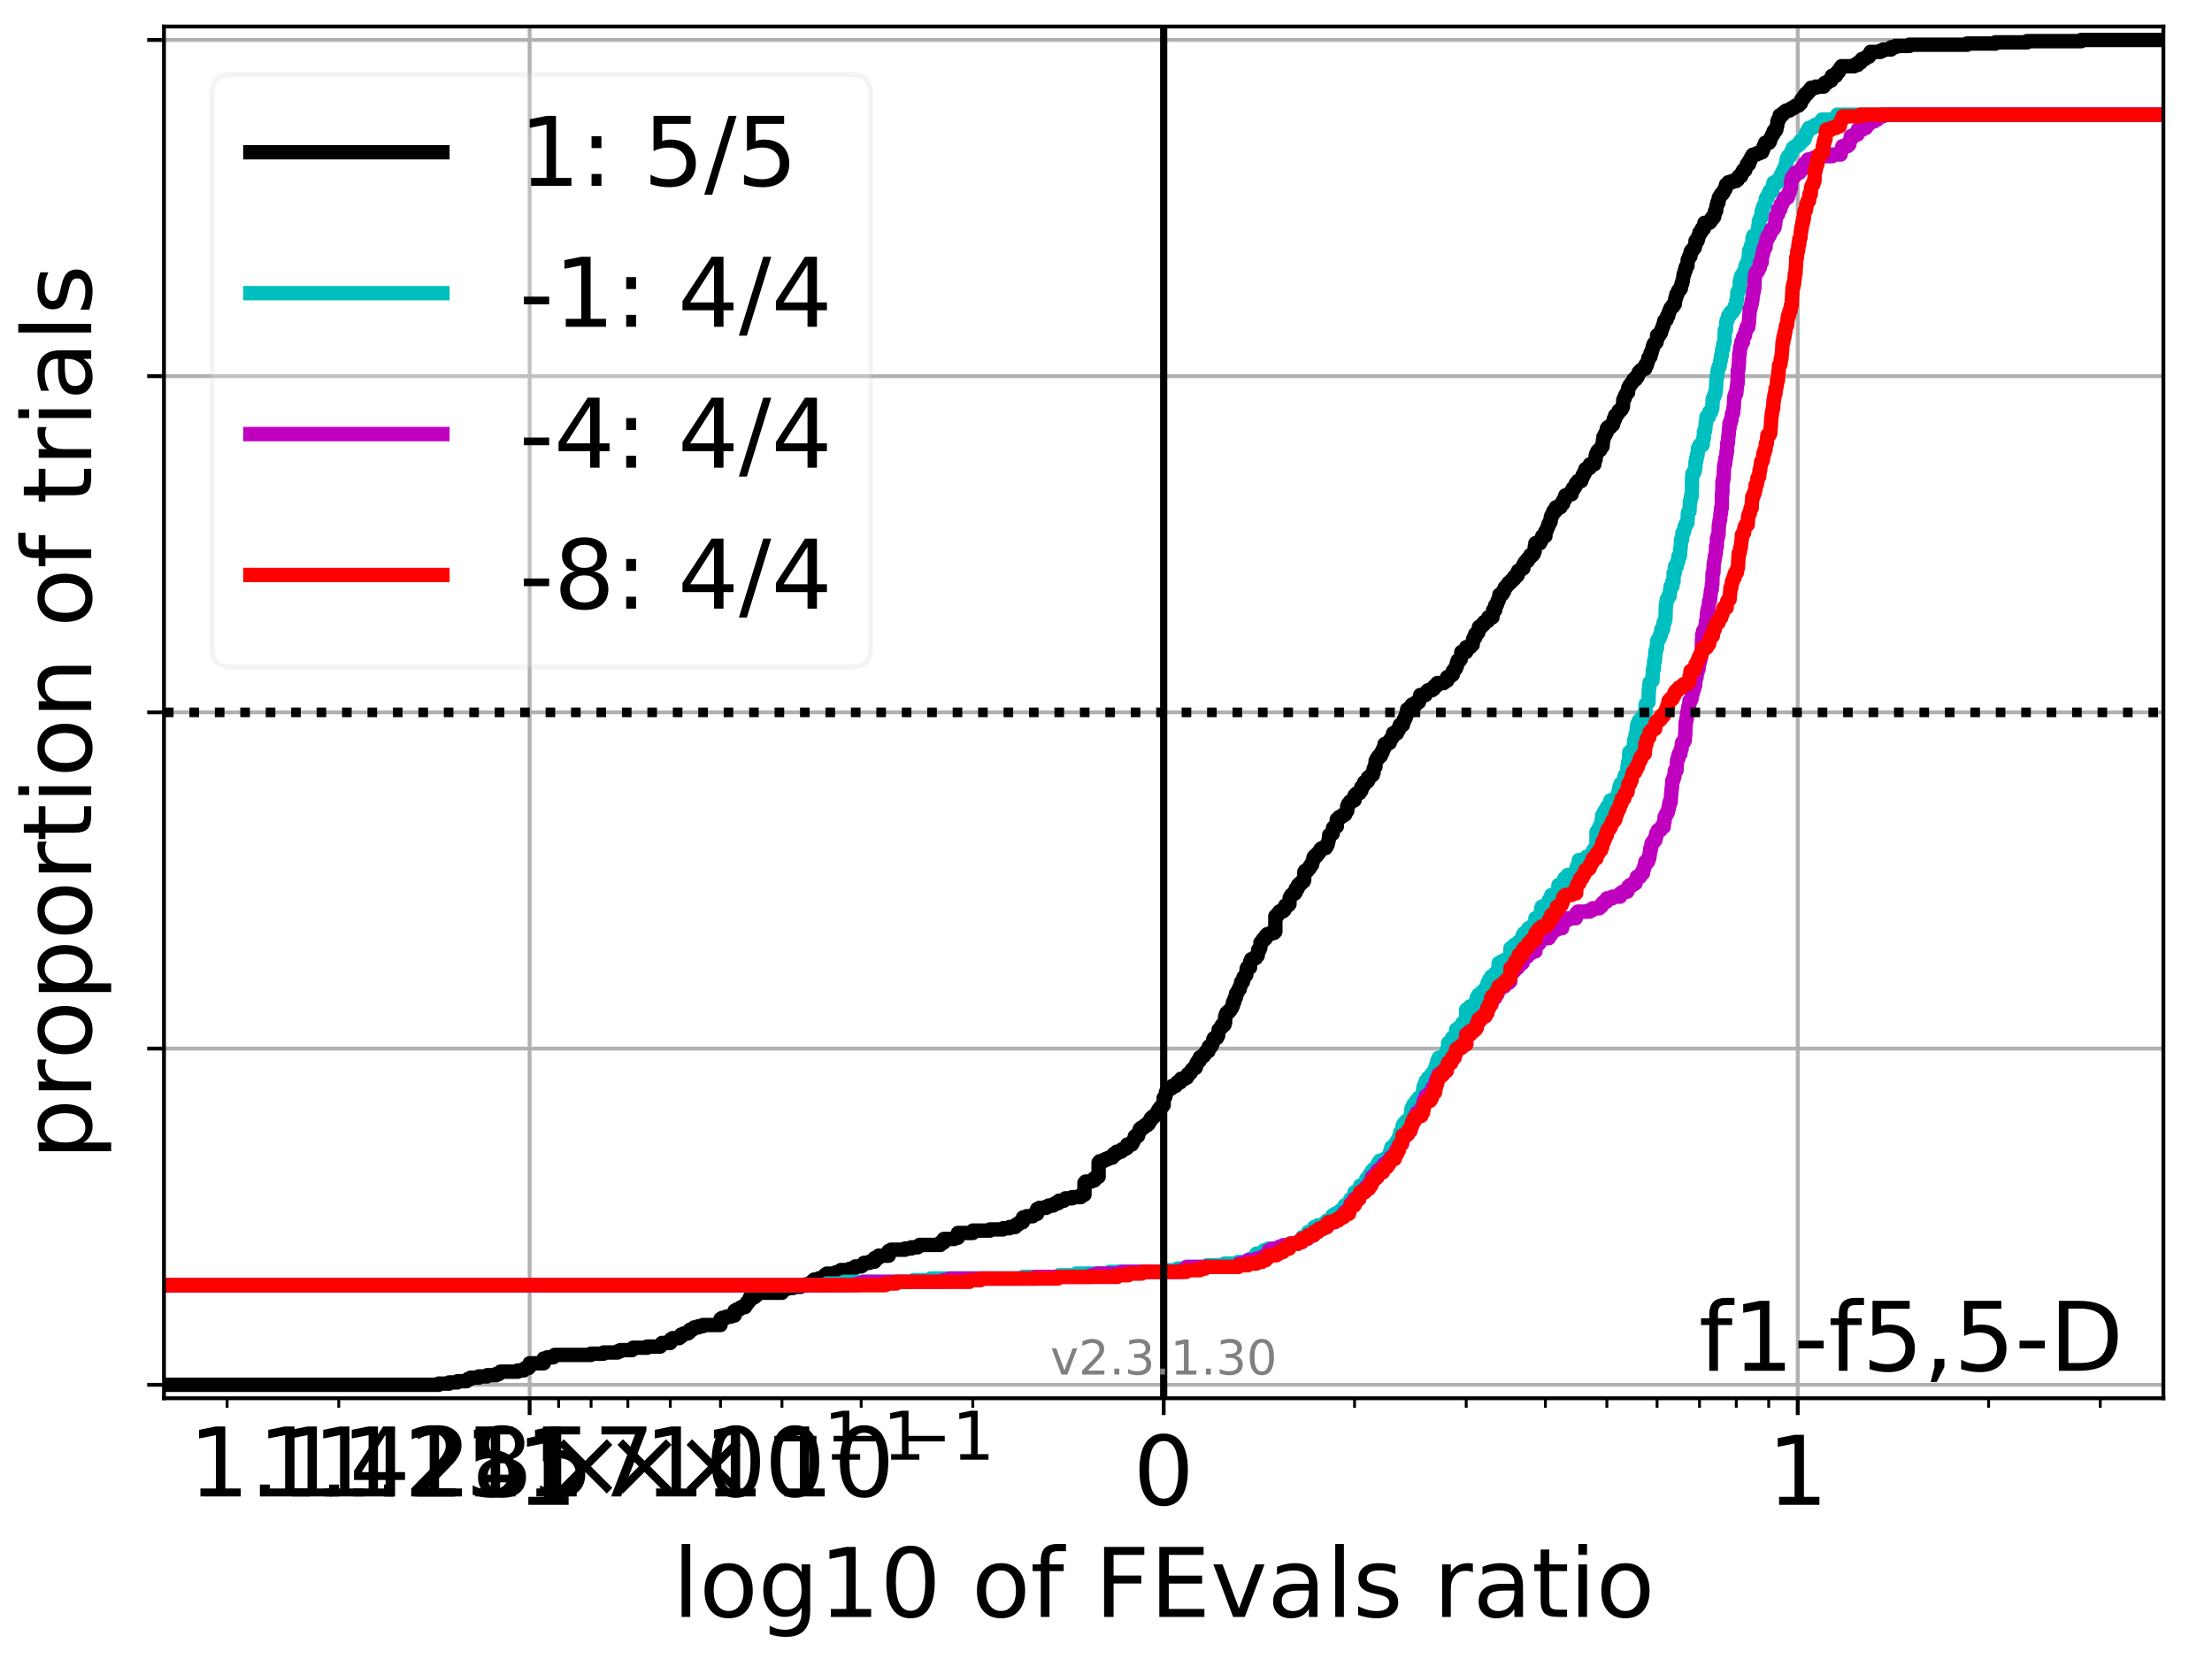 <?xml version="1.0" encoding="utf-8" standalone="no"?>
<!DOCTYPE svg PUBLIC "-//W3C//DTD SVG 1.1//EN"
  "http://www.w3.org/Graphics/SVG/1.1/DTD/svg11.dtd">
<!-- Created with matplotlib (https://matplotlib.org/) -->
<svg height="345.6pt" version="1.1" viewBox="0 0 460.8 345.6" width="460.8pt" xmlns="http://www.w3.org/2000/svg" xmlns:xlink="http://www.w3.org/1999/xlink">
 <defs>
  <style type="text/css">
*{stroke-linecap:butt;stroke-linejoin:round;}
  </style>
 </defs>
 <g id="figure_1">
  <g id="patch_1">
   <path d="M 0 345.6 
L 460.8 345.6 
L 460.8 0 
L 0 0 
z
" style="fill:#ffffff;"/>
  </g>
  <g id="axes_1">
   <g id="patch_2">
    <path d="M 34.16 291.28 
L 450.672 291.28 
L 450.672 5.52 
L 34.16 5.52 
z
" style="fill:#ffffff;"/>
   </g>
   <g id="matplotlib.axis_1">
    <g id="xtick_1">
     <g id="line2d_1">
      <path clip-path="url(#p0064b6248d)" d="M 110.332 291.28 
L 110.332 5.52 
" style="fill:none;stroke:#b0b0b0;stroke-linecap:square;stroke-width:0.8;"/>
     </g>
     <g id="line2d_2">
      <defs>
       <path d="M 0 0 
L 0 3.5 
" id="m995b45ad59" style="stroke:#000000;stroke-width:0.8;"/>
      </defs>
      <g>
       <use style="stroke:#000000;stroke-width:0.8;" x="110.332" xlink:href="#m995b45ad59" y="291.28"/>
      </g>
     </g>
     <g id="text_1">
      <!-- -1 -->
      <defs>
       <path d="M 4.891 31.391 
L 31.203 31.391 
L 31.203 23.391 
L 4.891 23.391 
z
" id="DejaVuSans-45"/>
       <path d="M 12.406 8.297 
L 28.516 8.297 
L 28.516 63.922 
L 10.984 60.406 
L 10.984 69.391 
L 28.422 72.906 
L 38.281 72.906 
L 38.281 8.297 
L 54.391 8.297 
L 54.391 0 
L 12.406 0 
z
" id="DejaVuSans-49"/>
      </defs>
      <g transform="translate(100.361 313.477)scale(0.2 -0.2)">
       <use xlink:href="#DejaVuSans-45"/>
       <use x="36.084" xlink:href="#DejaVuSans-49"/>
      </g>
     </g>
    </g>
    <g id="xtick_2">
     <g id="line2d_3">
      <path clip-path="url(#p0064b6248d)" d="M 242.416 291.28 
L 242.416 5.52 
" style="fill:none;stroke:#b0b0b0;stroke-linecap:square;stroke-width:0.8;"/>
     </g>
     <g id="line2d_4">
      <g>
       <use style="stroke:#000000;stroke-width:0.8;" x="242.416" xlink:href="#m995b45ad59" y="291.28"/>
      </g>
     </g>
     <g id="text_2">
      <!-- 0 -->
      <defs>
       <path d="M 31.781 66.406 
Q 24.172 66.406 20.328 58.906 
Q 16.5 51.422 16.5 36.375 
Q 16.5 21.391 20.328 13.891 
Q 24.172 6.391 31.781 6.391 
Q 39.453 6.391 43.281 13.891 
Q 47.125 21.391 47.125 36.375 
Q 47.125 51.422 43.281 58.906 
Q 39.453 66.406 31.781 66.406 
z
M 31.781 74.219 
Q 44.047 74.219 50.516 64.516 
Q 56.984 54.828 56.984 36.375 
Q 56.984 17.969 50.516 8.266 
Q 44.047 -1.422 31.781 -1.422 
Q 19.531 -1.422 13.062 8.266 
Q 6.594 17.969 6.594 36.375 
Q 6.594 54.828 13.062 64.516 
Q 19.531 74.219 31.781 74.219 
z
" id="DejaVuSans-48"/>
      </defs>
      <g transform="translate(236.054 313.477)scale(0.2 -0.2)">
       <use xlink:href="#DejaVuSans-48"/>
      </g>
     </g>
    </g>
    <g id="xtick_3">
     <g id="line2d_5">
      <path clip-path="url(#p0064b6248d)" d="M 374.5 291.28 
L 374.5 5.52 
" style="fill:none;stroke:#b0b0b0;stroke-linecap:square;stroke-width:0.8;"/>
     </g>
     <g id="line2d_6">
      <g>
       <use style="stroke:#000000;stroke-width:0.8;" x="374.5" xlink:href="#m995b45ad59" y="291.28"/>
      </g>
     </g>
     <g id="text_3">
      <!-- 1 -->
      <g transform="translate(368.138 313.477)scale(0.2 -0.2)">
       <use xlink:href="#DejaVuSans-49"/>
      </g>
     </g>
    </g>
    <g id="xtick_4">
     <g id="line2d_7">
      <defs>
       <path d="M 0 0 
L 0 2 
" id="m998f392eb7" style="stroke:#000000;stroke-width:0.6;"/>
      </defs>
      <g>
       <use style="stroke:#000000;stroke-width:0.6;" x="47.311" xlink:href="#m998f392eb7" y="291.28"/>
      </g>
     </g>
    </g>
    <g id="xtick_5">
     <g id="line2d_8">
      <g>
       <use style="stroke:#000000;stroke-width:0.6;" x="70.57" xlink:href="#m998f392eb7" y="291.28"/>
      </g>
     </g>
    </g>
    <g id="xtick_6">
     <g id="line2d_9">
      <g>
       <use style="stroke:#000000;stroke-width:0.6;" x="116.376" xlink:href="#m998f392eb7" y="291.28"/>
      </g>
     </g>
     <g id="text_4">
      <!-- $\mathdefault{1.11111\times10^{-1}}$ -->
      <defs>
       <path d="M 10.688 12.406 
L 21 12.406 
L 21 0 
L 10.688 0 
z
" id="DejaVuSans-46"/>
       <path d="M 70.125 53.719 
L 47.797 31.297 
L 70.125 8.984 
L 64.312 3.078 
L 41.891 25.484 
L 19.484 3.078 
L 13.719 8.984 
L 35.984 31.297 
L 13.719 53.719 
L 19.484 59.625 
L 41.891 37.203 
L 64.312 59.625 
z
" id="DejaVuSans-215"/>
       <path d="M 10.594 35.5 
L 73.188 35.5 
L 73.188 27.203 
L 10.594 27.203 
z
" id="DejaVuSans-8722"/>
      </defs>
      <g transform="translate(39.276 311.877)scale(0.2 -0.2)">
       <use transform="translate(0 0.684)" xlink:href="#DejaVuSans-49"/>
       <use transform="translate(63.623 0.684)" xlink:href="#DejaVuSans-46"/>
       <use transform="translate(95.41 0.684)" xlink:href="#DejaVuSans-49"/>
       <use transform="translate(159.033 0.684)" xlink:href="#DejaVuSans-49"/>
       <use transform="translate(222.656 0.684)" xlink:href="#DejaVuSans-49"/>
       <use transform="translate(286.279 0.684)" xlink:href="#DejaVuSans-49"/>
       <use transform="translate(349.902 0.684)" xlink:href="#DejaVuSans-49"/>
       <use transform="translate(433.008 0.684)" xlink:href="#DejaVuSans-215"/>
       <use transform="translate(536.279 0.684)" xlink:href="#DejaVuSans-49"/>
       <use transform="translate(599.902 0.684)" xlink:href="#DejaVuSans-48"/>
       <use transform="translate(664.482 38.966)scale(0.7)" xlink:href="#DejaVuSans-8722"/>
       <use transform="translate(723.135 38.966)scale(0.7)" xlink:href="#DejaVuSans-49"/>
      </g>
     </g>
    </g>
    <g id="xtick_7">
     <g id="line2d_10">
      <g>
       <use style="stroke:#000000;stroke-width:0.6;" x="123.132" xlink:href="#m998f392eb7" y="291.28"/>
      </g>
     </g>
     <g id="text_5">
      <!-- $\mathdefault{1.25\times10^{-1}}$ -->
      <defs>
       <path d="M 19.188 8.297 
L 53.609 8.297 
L 53.609 0 
L 7.328 0 
L 7.328 8.297 
Q 12.938 14.109 22.625 23.891 
Q 32.328 33.688 34.812 36.531 
Q 39.547 41.844 41.422 45.531 
Q 43.312 49.219 43.312 52.781 
Q 43.312 58.594 39.234 62.25 
Q 35.156 65.922 28.609 65.922 
Q 23.969 65.922 18.812 64.312 
Q 13.672 62.703 7.812 59.422 
L 7.812 69.391 
Q 13.766 71.781 18.938 73 
Q 24.125 74.219 28.422 74.219 
Q 39.75 74.219 46.484 68.547 
Q 53.219 62.891 53.219 53.422 
Q 53.219 48.922 51.531 44.891 
Q 49.859 40.875 45.406 35.406 
Q 44.188 33.984 37.641 27.219 
Q 31.109 20.453 19.188 8.297 
z
" id="DejaVuSans-50"/>
       <path d="M 10.797 72.906 
L 49.516 72.906 
L 49.516 64.594 
L 19.828 64.594 
L 19.828 46.734 
Q 21.969 47.469 24.109 47.828 
Q 26.266 48.188 28.422 48.188 
Q 40.625 48.188 47.75 41.5 
Q 54.891 34.812 54.891 23.391 
Q 54.891 11.625 47.562 5.094 
Q 40.234 -1.422 26.906 -1.422 
Q 22.312 -1.422 17.547 -0.641 
Q 12.797 0.141 7.719 1.703 
L 7.719 11.625 
Q 12.109 9.234 16.797 8.062 
Q 21.484 6.891 26.703 6.891 
Q 35.156 6.891 40.078 11.328 
Q 45.016 15.766 45.016 23.391 
Q 45.016 31 40.078 35.438 
Q 35.156 39.891 26.703 39.891 
Q 22.75 39.891 18.812 39.016 
Q 14.891 38.141 10.797 36.281 
z
" id="DejaVuSans-53"/>
      </defs>
      <g transform="translate(65.132 311.877)scale(0.2 -0.2)">
       <use transform="translate(0 0.684)" xlink:href="#DejaVuSans-49"/>
       <use transform="translate(63.623 0.684)" xlink:href="#DejaVuSans-46"/>
       <use transform="translate(95.332 0.684)" xlink:href="#DejaVuSans-50"/>
       <use transform="translate(158.955 0.684)" xlink:href="#DejaVuSans-53"/>
       <use transform="translate(242.061 0.684)" xlink:href="#DejaVuSans-215"/>
       <use transform="translate(345.332 0.684)" xlink:href="#DejaVuSans-49"/>
       <use transform="translate(408.955 0.684)" xlink:href="#DejaVuSans-48"/>
       <use transform="translate(473.535 38.966)scale(0.7)" xlink:href="#DejaVuSans-8722"/>
       <use transform="translate(532.188 38.966)scale(0.7)" xlink:href="#DejaVuSans-49"/>
      </g>
     </g>
    </g>
    <g id="xtick_8">
     <g id="line2d_11">
      <g>
       <use style="stroke:#000000;stroke-width:0.6;" x="130.792" xlink:href="#m998f392eb7" y="291.28"/>
      </g>
     </g>
     <g id="text_6">
      <!-- $\mathdefault{1.42857\times10^{-1}}$ -->
      <defs>
       <path d="M 37.797 64.312 
L 12.891 25.391 
L 37.797 25.391 
z
M 35.203 72.906 
L 47.609 72.906 
L 47.609 25.391 
L 58.016 25.391 
L 58.016 17.188 
L 47.609 17.188 
L 47.609 0 
L 37.797 0 
L 37.797 17.188 
L 4.891 17.188 
L 4.891 26.703 
z
" id="DejaVuSans-52"/>
       <path d="M 31.781 34.625 
Q 24.75 34.625 20.719 30.859 
Q 16.703 27.094 16.703 20.516 
Q 16.703 13.922 20.719 10.156 
Q 24.75 6.391 31.781 6.391 
Q 38.812 6.391 42.859 10.172 
Q 46.922 13.969 46.922 20.516 
Q 46.922 27.094 42.891 30.859 
Q 38.875 34.625 31.781 34.625 
z
M 21.922 38.812 
Q 15.578 40.375 12.031 44.719 
Q 8.5 49.078 8.5 55.328 
Q 8.5 64.062 14.719 69.141 
Q 20.953 74.219 31.781 74.219 
Q 42.672 74.219 48.875 69.141 
Q 55.078 64.062 55.078 55.328 
Q 55.078 49.078 51.531 44.719 
Q 48 40.375 41.703 38.812 
Q 48.828 37.156 52.797 32.312 
Q 56.781 27.484 56.781 20.516 
Q 56.781 9.906 50.312 4.234 
Q 43.844 -1.422 31.781 -1.422 
Q 19.734 -1.422 13.25 4.234 
Q 6.781 9.906 6.781 20.516 
Q 6.781 27.484 10.781 32.312 
Q 14.797 37.156 21.922 38.812 
z
M 18.312 54.391 
Q 18.312 48.734 21.844 45.562 
Q 25.391 42.391 31.781 42.391 
Q 38.141 42.391 41.719 45.562 
Q 45.312 48.734 45.312 54.391 
Q 45.312 60.062 41.719 63.234 
Q 38.141 66.406 31.781 66.406 
Q 25.391 66.406 21.844 63.234 
Q 18.312 60.062 18.312 54.391 
z
" id="DejaVuSans-56"/>
       <path d="M 8.203 72.906 
L 55.078 72.906 
L 55.078 68.703 
L 28.609 0 
L 18.312 0 
L 43.219 64.594 
L 8.203 64.594 
z
" id="DejaVuSans-55"/>
      </defs>
      <g transform="translate(53.692 311.877)scale(0.2 -0.2)">
       <use transform="translate(0 0.684)" xlink:href="#DejaVuSans-49"/>
       <use transform="translate(63.623 0.684)" xlink:href="#DejaVuSans-46"/>
       <use transform="translate(95.41 0.684)" xlink:href="#DejaVuSans-52"/>
       <use transform="translate(159.033 0.684)" xlink:href="#DejaVuSans-50"/>
       <use transform="translate(222.656 0.684)" xlink:href="#DejaVuSans-56"/>
       <use transform="translate(286.279 0.684)" xlink:href="#DejaVuSans-53"/>
       <use transform="translate(349.793 0.684)" xlink:href="#DejaVuSans-55"/>
       <use transform="translate(432.898 0.684)" xlink:href="#DejaVuSans-215"/>
       <use transform="translate(536.17 0.684)" xlink:href="#DejaVuSans-49"/>
       <use transform="translate(599.793 0.684)" xlink:href="#DejaVuSans-48"/>
       <use transform="translate(664.373 38.966)scale(0.7)" xlink:href="#DejaVuSans-8722"/>
       <use transform="translate(723.025 38.966)scale(0.7)" xlink:href="#DejaVuSans-49"/>
      </g>
     </g>
    </g>
    <g id="xtick_9">
     <g id="line2d_12">
      <g>
       <use style="stroke:#000000;stroke-width:0.6;" x="139.634" xlink:href="#m998f392eb7" y="291.28"/>
      </g>
     </g>
    </g>
    <g id="xtick_10">
     <g id="line2d_13">
      <g>
       <use style="stroke:#000000;stroke-width:0.6;" x="150.093" xlink:href="#m998f392eb7" y="291.28"/>
      </g>
     </g>
    </g>
    <g id="xtick_11">
     <g id="line2d_14">
      <g>
       <use style="stroke:#000000;stroke-width:0.6;" x="162.893" xlink:href="#m998f392eb7" y="291.28"/>
      </g>
     </g>
    </g>
    <g id="xtick_12">
     <g id="line2d_15">
      <g>
       <use style="stroke:#000000;stroke-width:0.6;" x="179.396" xlink:href="#m998f392eb7" y="291.28"/>
      </g>
     </g>
    </g>
    <g id="xtick_13">
     <g id="line2d_16">
      <g>
       <use style="stroke:#000000;stroke-width:0.6;" x="202.655" xlink:href="#m998f392eb7" y="291.28"/>
      </g>
     </g>
    </g>
    <g id="xtick_14">
     <g id="line2d_17">
      <g>
       <use style="stroke:#000000;stroke-width:0.6;" x="282.177" xlink:href="#m998f392eb7" y="291.28"/>
      </g>
     </g>
    </g>
    <g id="xtick_15">
     <g id="line2d_18">
      <g>
       <use style="stroke:#000000;stroke-width:0.6;" x="305.436" xlink:href="#m998f392eb7" y="291.28"/>
      </g>
     </g>
    </g>
    <g id="xtick_16">
     <g id="line2d_19">
      <g>
       <use style="stroke:#000000;stroke-width:0.6;" x="321.939" xlink:href="#m998f392eb7" y="291.28"/>
      </g>
     </g>
    </g>
    <g id="xtick_17">
     <g id="line2d_20">
      <g>
       <use style="stroke:#000000;stroke-width:0.6;" x="334.739" xlink:href="#m998f392eb7" y="291.28"/>
      </g>
     </g>
    </g>
    <g id="xtick_18">
     <g id="line2d_21">
      <g>
       <use style="stroke:#000000;stroke-width:0.6;" x="345.198" xlink:href="#m998f392eb7" y="291.28"/>
      </g>
     </g>
    </g>
    <g id="xtick_19">
     <g id="line2d_22">
      <g>
       <use style="stroke:#000000;stroke-width:0.6;" x="354.04" xlink:href="#m998f392eb7" y="291.28"/>
      </g>
     </g>
    </g>
    <g id="xtick_20">
     <g id="line2d_23">
      <g>
       <use style="stroke:#000000;stroke-width:0.6;" x="361.7" xlink:href="#m998f392eb7" y="291.28"/>
      </g>
     </g>
    </g>
    <g id="xtick_21">
     <g id="line2d_24">
      <g>
       <use style="stroke:#000000;stroke-width:0.6;" x="368.456" xlink:href="#m998f392eb7" y="291.28"/>
      </g>
     </g>
    </g>
    <g id="xtick_22">
     <g id="line2d_25">
      <g>
       <use style="stroke:#000000;stroke-width:0.6;" x="414.262" xlink:href="#m998f392eb7" y="291.28"/>
      </g>
     </g>
    </g>
    <g id="xtick_23">
     <g id="line2d_26">
      <g>
       <use style="stroke:#000000;stroke-width:0.6;" x="437.521" xlink:href="#m998f392eb7" y="291.28"/>
      </g>
     </g>
    </g>
    <g id="text_7">
     <!-- log10 of FEvals ratio -->
     <defs>
      <path d="M 9.422 75.984 
L 18.406 75.984 
L 18.406 0 
L 9.422 0 
z
" id="DejaVuSans-108"/>
      <path d="M 30.609 48.391 
Q 23.391 48.391 19.188 42.75 
Q 14.984 37.109 14.984 27.297 
Q 14.984 17.484 19.156 11.844 
Q 23.344 6.203 30.609 6.203 
Q 37.797 6.203 41.984 11.859 
Q 46.188 17.531 46.188 27.297 
Q 46.188 37.016 41.984 42.703 
Q 37.797 48.391 30.609 48.391 
z
M 30.609 56 
Q 42.328 56 49.016 48.375 
Q 55.719 40.766 55.719 27.297 
Q 55.719 13.875 49.016 6.219 
Q 42.328 -1.422 30.609 -1.422 
Q 18.844 -1.422 12.172 6.219 
Q 5.516 13.875 5.516 27.297 
Q 5.516 40.766 12.172 48.375 
Q 18.844 56 30.609 56 
z
" id="DejaVuSans-111"/>
      <path d="M 45.406 27.984 
Q 45.406 37.75 41.375 43.109 
Q 37.359 48.484 30.078 48.484 
Q 22.859 48.484 18.828 43.109 
Q 14.797 37.75 14.797 27.984 
Q 14.797 18.266 18.828 12.891 
Q 22.859 7.516 30.078 7.516 
Q 37.359 7.516 41.375 12.891 
Q 45.406 18.266 45.406 27.984 
z
M 54.391 6.781 
Q 54.391 -7.172 48.188 -13.984 
Q 42 -20.797 29.203 -20.797 
Q 24.469 -20.797 20.266 -20.094 
Q 16.062 -19.391 12.109 -17.922 
L 12.109 -9.188 
Q 16.062 -11.328 19.922 -12.344 
Q 23.781 -13.375 27.781 -13.375 
Q 36.625 -13.375 41.016 -8.766 
Q 45.406 -4.156 45.406 5.172 
L 45.406 9.625 
Q 42.625 4.781 38.281 2.391 
Q 33.938 0 27.875 0 
Q 17.828 0 11.672 7.656 
Q 5.516 15.328 5.516 27.984 
Q 5.516 40.672 11.672 48.328 
Q 17.828 56 27.875 56 
Q 33.938 56 38.281 53.609 
Q 42.625 51.219 45.406 46.391 
L 45.406 54.688 
L 54.391 54.688 
z
" id="DejaVuSans-103"/>
      <path id="DejaVuSans-32"/>
      <path d="M 37.109 75.984 
L 37.109 68.5 
L 28.516 68.5 
Q 23.688 68.5 21.797 66.547 
Q 19.922 64.594 19.922 59.516 
L 19.922 54.688 
L 34.719 54.688 
L 34.719 47.703 
L 19.922 47.703 
L 19.922 0 
L 10.891 0 
L 10.891 47.703 
L 2.297 47.703 
L 2.297 54.688 
L 10.891 54.688 
L 10.891 58.5 
Q 10.891 67.625 15.141 71.797 
Q 19.391 75.984 28.609 75.984 
z
" id="DejaVuSans-102"/>
      <path d="M 9.812 72.906 
L 51.703 72.906 
L 51.703 64.594 
L 19.672 64.594 
L 19.672 43.109 
L 48.578 43.109 
L 48.578 34.812 
L 19.672 34.812 
L 19.672 0 
L 9.812 0 
z
" id="DejaVuSans-70"/>
      <path d="M 9.812 72.906 
L 55.906 72.906 
L 55.906 64.594 
L 19.672 64.594 
L 19.672 43.016 
L 54.391 43.016 
L 54.391 34.719 
L 19.672 34.719 
L 19.672 8.297 
L 56.781 8.297 
L 56.781 0 
L 9.812 0 
z
" id="DejaVuSans-69"/>
      <path d="M 2.984 54.688 
L 12.5 54.688 
L 29.594 8.797 
L 46.688 54.688 
L 56.203 54.688 
L 35.688 0 
L 23.484 0 
z
" id="DejaVuSans-118"/>
      <path d="M 34.281 27.484 
Q 23.391 27.484 19.188 25 
Q 14.984 22.516 14.984 16.5 
Q 14.984 11.719 18.141 8.906 
Q 21.297 6.109 26.703 6.109 
Q 34.188 6.109 38.703 11.406 
Q 43.219 16.703 43.219 25.484 
L 43.219 27.484 
z
M 52.203 31.203 
L 52.203 0 
L 43.219 0 
L 43.219 8.297 
Q 40.141 3.328 35.547 0.953 
Q 30.953 -1.422 24.312 -1.422 
Q 15.922 -1.422 10.953 3.297 
Q 6 8.016 6 15.922 
Q 6 25.141 12.172 29.828 
Q 18.359 34.516 30.609 34.516 
L 43.219 34.516 
L 43.219 35.406 
Q 43.219 41.609 39.141 45 
Q 35.062 48.391 27.688 48.391 
Q 23 48.391 18.547 47.266 
Q 14.109 46.141 10.016 43.891 
L 10.016 52.203 
Q 14.938 54.109 19.578 55.047 
Q 24.219 56 28.609 56 
Q 40.484 56 46.344 49.844 
Q 52.203 43.703 52.203 31.203 
z
" id="DejaVuSans-97"/>
      <path d="M 44.281 53.078 
L 44.281 44.578 
Q 40.484 46.531 36.375 47.5 
Q 32.281 48.484 27.875 48.484 
Q 21.188 48.484 17.844 46.438 
Q 14.5 44.391 14.5 40.281 
Q 14.5 37.156 16.891 35.375 
Q 19.281 33.594 26.516 31.984 
L 29.594 31.297 
Q 39.156 29.25 43.188 25.516 
Q 47.219 21.781 47.219 15.094 
Q 47.219 7.469 41.188 3.016 
Q 35.156 -1.422 24.609 -1.422 
Q 20.219 -1.422 15.453 -0.562 
Q 10.688 0.297 5.422 2 
L 5.422 11.281 
Q 10.406 8.688 15.234 7.391 
Q 20.062 6.109 24.812 6.109 
Q 31.156 6.109 34.562 8.281 
Q 37.984 10.453 37.984 14.406 
Q 37.984 18.062 35.516 20.016 
Q 33.062 21.969 24.703 23.781 
L 21.578 24.516 
Q 13.234 26.266 9.516 29.906 
Q 5.812 33.547 5.812 39.891 
Q 5.812 47.609 11.281 51.797 
Q 16.75 56 26.812 56 
Q 31.781 56 36.172 55.266 
Q 40.578 54.547 44.281 53.078 
z
" id="DejaVuSans-115"/>
      <path d="M 41.109 46.297 
Q 39.594 47.172 37.812 47.578 
Q 36.031 48 33.891 48 
Q 26.266 48 22.188 43.047 
Q 18.109 38.094 18.109 28.812 
L 18.109 0 
L 9.078 0 
L 9.078 54.688 
L 18.109 54.688 
L 18.109 46.188 
Q 20.953 51.172 25.484 53.578 
Q 30.031 56 36.531 56 
Q 37.453 56 38.578 55.875 
Q 39.703 55.766 41.062 55.516 
z
" id="DejaVuSans-114"/>
      <path d="M 18.312 70.219 
L 18.312 54.688 
L 36.812 54.688 
L 36.812 47.703 
L 18.312 47.703 
L 18.312 18.016 
Q 18.312 11.328 20.141 9.422 
Q 21.969 7.516 27.594 7.516 
L 36.812 7.516 
L 36.812 0 
L 27.594 0 
Q 17.188 0 13.234 3.875 
Q 9.281 7.766 9.281 18.016 
L 9.281 47.703 
L 2.688 47.703 
L 2.688 54.688 
L 9.281 54.688 
L 9.281 70.219 
z
" id="DejaVuSans-116"/>
      <path d="M 9.422 54.688 
L 18.406 54.688 
L 18.406 0 
L 9.422 0 
z
M 9.422 75.984 
L 18.406 75.984 
L 18.406 64.594 
L 9.422 64.594 
z
" id="DejaVuSans-105"/>
     </defs>
     <g transform="translate(140.111 336.833)scale(0.2 -0.2)">
      <use xlink:href="#DejaVuSans-108"/>
      <use x="27.783" xlink:href="#DejaVuSans-111"/>
      <use x="88.965" xlink:href="#DejaVuSans-103"/>
      <use x="152.441" xlink:href="#DejaVuSans-49"/>
      <use x="216.064" xlink:href="#DejaVuSans-48"/>
      <use x="279.688" xlink:href="#DejaVuSans-32"/>
      <use x="311.475" xlink:href="#DejaVuSans-111"/>
      <use x="372.656" xlink:href="#DejaVuSans-102"/>
      <use x="407.861" xlink:href="#DejaVuSans-32"/>
      <use x="439.648" xlink:href="#DejaVuSans-70"/>
      <use x="497.168" xlink:href="#DejaVuSans-69"/>
      <use x="560.352" xlink:href="#DejaVuSans-118"/>
      <use x="619.531" xlink:href="#DejaVuSans-97"/>
      <use x="680.811" xlink:href="#DejaVuSans-108"/>
      <use x="708.594" xlink:href="#DejaVuSans-115"/>
      <use x="760.693" xlink:href="#DejaVuSans-32"/>
      <use x="792.48" xlink:href="#DejaVuSans-114"/>
      <use x="833.594" xlink:href="#DejaVuSans-97"/>
      <use x="894.873" xlink:href="#DejaVuSans-116"/>
      <use x="934.082" xlink:href="#DejaVuSans-105"/>
      <use x="961.865" xlink:href="#DejaVuSans-111"/>
     </g>
    </g>
   </g>
   <g id="matplotlib.axis_2">
    <g id="ytick_1">
     <g id="line2d_27">
      <path clip-path="url(#p0064b6248d)" d="M 34.16 288.478 
L 450.672 288.478 
" style="fill:none;stroke:#b0b0b0;stroke-linecap:square;stroke-width:0.8;"/>
     </g>
     <g id="line2d_28">
      <defs>
       <path d="M 0 0 
L -3.5 0 
" id="m007b330ef4" style="stroke:#000000;stroke-width:0.8;"/>
      </defs>
      <g>
       <use style="stroke:#000000;stroke-width:0.8;" x="34.16" xlink:href="#m007b330ef4" y="288.478"/>
      </g>
     </g>
    </g>
    <g id="ytick_2">
     <g id="line2d_29">
      <path clip-path="url(#p0064b6248d)" d="M 34.16 218.439 
L 450.672 218.439 
" style="fill:none;stroke:#b0b0b0;stroke-linecap:square;stroke-width:0.8;"/>
     </g>
     <g id="line2d_30">
      <g>
       <use style="stroke:#000000;stroke-width:0.8;" x="34.16" xlink:href="#m007b330ef4" y="218.439"/>
      </g>
     </g>
    </g>
    <g id="ytick_3">
     <g id="line2d_31">
      <path clip-path="url(#p0064b6248d)" d="M 34.16 148.4 
L 450.672 148.4 
" style="fill:none;stroke:#b0b0b0;stroke-linecap:square;stroke-width:0.8;"/>
     </g>
     <g id="line2d_32">
      <g>
       <use style="stroke:#000000;stroke-width:0.8;" x="34.16" xlink:href="#m007b330ef4" y="148.4"/>
      </g>
     </g>
    </g>
    <g id="ytick_4">
     <g id="line2d_33">
      <path clip-path="url(#p0064b6248d)" d="M 34.16 78.361 
L 450.672 78.361 
" style="fill:none;stroke:#b0b0b0;stroke-linecap:square;stroke-width:0.8;"/>
     </g>
     <g id="line2d_34">
      <g>
       <use style="stroke:#000000;stroke-width:0.8;" x="34.16" xlink:href="#m007b330ef4" y="78.361"/>
      </g>
     </g>
    </g>
    <g id="ytick_5">
     <g id="line2d_35">
      <path clip-path="url(#p0064b6248d)" d="M 34.16 8.322 
L 450.672 8.322 
" style="fill:none;stroke:#b0b0b0;stroke-linecap:square;stroke-width:0.8;"/>
     </g>
     <g id="line2d_36">
      <g>
       <use style="stroke:#000000;stroke-width:0.8;" x="34.16" xlink:href="#m007b330ef4" y="8.322"/>
      </g>
     </g>
    </g>
    <g id="text_8">
     <!-- proportion of trials -->
     <defs>
      <path d="M 18.109 8.203 
L 18.109 -20.797 
L 9.078 -20.797 
L 9.078 54.688 
L 18.109 54.688 
L 18.109 46.391 
Q 20.953 51.266 25.266 53.625 
Q 29.594 56 35.594 56 
Q 45.562 56 51.781 48.094 
Q 58.016 40.188 58.016 27.297 
Q 58.016 14.406 51.781 6.484 
Q 45.562 -1.422 35.594 -1.422 
Q 29.594 -1.422 25.266 0.953 
Q 20.953 3.328 18.109 8.203 
z
M 48.688 27.297 
Q 48.688 37.203 44.609 42.844 
Q 40.531 48.484 33.406 48.484 
Q 26.266 48.484 22.188 42.844 
Q 18.109 37.203 18.109 27.297 
Q 18.109 17.391 22.188 11.75 
Q 26.266 6.109 33.406 6.109 
Q 40.531 6.109 44.609 11.75 
Q 48.688 17.391 48.688 27.297 
z
" id="DejaVuSans-112"/>
      <path d="M 54.891 33.016 
L 54.891 0 
L 45.906 0 
L 45.906 32.719 
Q 45.906 40.484 42.875 44.328 
Q 39.844 48.188 33.797 48.188 
Q 26.516 48.188 22.312 43.547 
Q 18.109 38.922 18.109 30.906 
L 18.109 0 
L 9.078 0 
L 9.078 54.688 
L 18.109 54.688 
L 18.109 46.188 
Q 21.344 51.125 25.703 53.562 
Q 30.078 56 35.797 56 
Q 45.219 56 50.047 50.172 
Q 54.891 44.344 54.891 33.016 
z
" id="DejaVuSans-110"/>
     </defs>
     <g transform="translate(19.001 241.628)rotate(-90)scale(0.2 -0.2)">
      <use xlink:href="#DejaVuSans-112"/>
      <use x="63.477" xlink:href="#DejaVuSans-114"/>
      <use x="104.559" xlink:href="#DejaVuSans-111"/>
      <use x="165.74" xlink:href="#DejaVuSans-112"/>
      <use x="229.217" xlink:href="#DejaVuSans-111"/>
      <use x="290.398" xlink:href="#DejaVuSans-114"/>
      <use x="331.512" xlink:href="#DejaVuSans-116"/>
      <use x="370.721" xlink:href="#DejaVuSans-105"/>
      <use x="398.504" xlink:href="#DejaVuSans-111"/>
      <use x="459.686" xlink:href="#DejaVuSans-110"/>
      <use x="523.064" xlink:href="#DejaVuSans-32"/>
      <use x="554.852" xlink:href="#DejaVuSans-111"/>
      <use x="616.033" xlink:href="#DejaVuSans-102"/>
      <use x="651.238" xlink:href="#DejaVuSans-32"/>
      <use x="683.025" xlink:href="#DejaVuSans-116"/>
      <use x="722.234" xlink:href="#DejaVuSans-114"/>
      <use x="763.348" xlink:href="#DejaVuSans-105"/>
      <use x="791.131" xlink:href="#DejaVuSans-97"/>
      <use x="852.41" xlink:href="#DejaVuSans-108"/>
      <use x="880.193" xlink:href="#DejaVuSans-115"/>
     </g>
    </g>
   </g>
   <g id="line2d_37">
    <path clip-path="url(#p0064b6248d)" d="M 34.16 288.478 
L 91.38 288.478 
L 91.38 288.229 
L 93.575 288.229 
L 93.575 287.98 
L 95.311 287.98 
L 95.311 287.731 
L 97.179 287.731 
L 97.179 287.482 
L 97.548 287.482 
L 97.548 287.233 
L 98.091 287.233 
L 98.091 286.984 
L 99.743 286.984 
L 99.743 286.735 
L 101.478 286.735 
L 101.478 286.486 
L 103.347 286.486 
L 103.347 286.237 
L 103.936 286.237 
L 103.936 285.988 
L 104.259 285.988 
L 104.259 285.739 
L 107.883 285.739 
L 107.883 285.49 
L 109.09 285.49 
L 109.09 285.241 
L 109.388 285.241 
L 109.388 284.992 
L 110.103 284.992 
L 110.103 284.743 
L 110.332 284.743 
L 110.332 283.996 
L 113.274 283.996 
L 113.274 283 
L 114.05 283 
L 114.05 282.751 
L 115.258 282.751 
L 115.258 282.502 
L 115.556 282.502 
L 115.556 282.253 
L 123.073 282.253 
L 123.073 282.004 
L 125.705 282.004 
L 125.705 281.755 
L 128.647 281.755 
L 128.647 281.506 
L 129.241 281.506 
L 129.241 281.257 
L 131.648 281.257 
L 131.648 281.008 
L 131.872 281.008 
L 131.872 280.759 
L 134.815 280.759 
L 134.815 280.51 
L 137.537 280.51 
L 137.537 280.26 
L 137.815 280.26 
L 137.898 279.762 
L 139.634 279.762 
L 139.732 279.015 
L 140.093 279.015 
L 140.093 278.766 
L 141.468 278.766 
L 141.468 278.517 
L 141.829 278.517 
L 141.897 278.019 
L 142.473 278.019 
L 142.473 277.77 
L 143.337 277.77 
L 143.337 277.521 
L 143.633 277.521 
L 143.697 277.023 
L 144.249 277.023 
L 144.249 276.774 
L 144.609 276.774 
L 144.609 276.525 
L 145.502 276.525 
L 145.502 276.276 
L 146.413 276.276 
L 146.413 276.027 
L 150.093 276.027 
L 150.093 274.782 
L 150.454 274.782 
L 150.454 274.533 
L 151.285 274.533 
L 151.285 274.284 
L 152.258 274.284 
L 152.258 274.035 
L 153.035 274.035 
L 153.035 273.039 
L 153.48 273.039 
L 153.48 272.79 
L 154.04 272.79 
L 154.04 272.541 
L 154.4 272.541 
L 154.4 272.292 
L 155.216 272.292 
L 155.248 271.794 
L 155.545 271.794 
L 155.608 271.295 
L 155.906 271.295 
L 155.906 271.046 
L 156.137 271.046 
L 156.205 270.299 
L 157.084 270.299 
L 157.084 270.05 
L 157.412 270.05 
L 157.412 269.801 
L 157.71 269.801 
L 157.71 269.552 
L 157.996 269.552 
L 157.996 269.303 
L 162.893 269.303 
L 162.987 268.556 
L 163.841 268.556 
L 163.841 268.307 
L 165.194 268.307 
L 165.194 268.058 
L 166.795 268.058 
L 166.795 267.809 
L 167.788 267.809 
L 167.788 267.56 
L 168.995 267.56 
L 168.995 267.311 
L 169.231 267.311 
L 169.293 266.813 
L 169.591 266.813 
L 169.591 266.564 
L 170.553 266.564 
L 170.553 266.315 
L 171.396 266.315 
L 171.396 266.066 
L 171.83 266.066 
L 171.862 265.568 
L 172.223 265.568 
L 172.223 265.319 
L 174.027 265.319 
L 174.027 265.07 
L 174.804 265.07 
L 174.804 264.821 
L 175.165 264.821 
L 175.165 264.572 
L 176.969 264.572 
L 176.969 264.323 
L 177.805 264.323 
L 177.805 264.074 
L 178.166 264.074 
L 178.166 263.825 
L 179.396 263.825 
L 179.396 263.576 
L 179.77 263.576 
L 179.77 263.327 
L 179.97 263.327 
L 179.97 263.078 
L 181.152 263.078 
L 181.152 262.829 
L 182.195 262.829 
L 182.195 262.081 
L 182.978 262.081 
L 183.033 261.583 
L 185.137 261.583 
L 185.137 260.587 
L 185.61 260.587 
L 185.61 260.338 
L 188.552 260.338 
L 188.552 260.089 
L 189.854 260.089 
L 189.854 259.84 
L 191.156 259.84 
L 191.156 259.591 
L 191.553 259.591 
L 191.553 259.342 
L 195.898 259.342 
L 195.898 258.844 
L 196.611 258.844 
L 196.611 258.097 
L 198.771 258.097 
L 198.771 257.848 
L 199.553 257.848 
L 199.553 256.852 
L 202.655 256.852 
L 202.655 256.354 
L 206.225 256.354 
L 206.225 256.105 
L 208.961 256.105 
L 208.961 255.856 
L 210.314 255.856 
L 210.314 255.607 
L 211.497 255.607 
L 211.497 255.358 
L 211.669 255.358 
L 211.669 255.109 
L 212.104 255.109 
L 212.104 254.86 
L 212.393 254.86 
L 212.393 254.611 
L 213.06 254.611 
L 213.113 253.614 
L 213.876 253.614 
L 213.876 253.365 
L 215.128 253.365 
L 215.128 253.116 
L 215.477 253.116 
L 215.477 252.867 
L 216.056 252.867 
L 216.056 251.871 
L 216.537 251.871 
L 216.537 251.622 
L 217.92 251.622 
L 217.92 251.373 
L 218.447 251.373 
L 218.447 251.124 
L 219.429 251.124 
L 219.429 250.875 
L 219.876 250.875 
L 219.876 250.626 
L 220.512 250.626 
L 220.605 250.128 
L 221.624 250.128 
L 221.624 249.879 
L 221.956 249.879 
L 221.956 249.63 
L 223.36 249.63 
L 223.36 249.381 
L 225.156 249.381 
L 225.228 248.883 
L 225.914 248.883 
L 225.914 246.393 
L 226.14 246.393 
L 226.14 246.144 
L 227.351 246.144 
L 227.351 245.895 
L 228 245.895 
L 228 245.397 
L 228.452 245.397 
L 228.452 245.148 
L 228.856 245.148 
L 228.856 242.159 
L 229.086 242.159 
L 229.086 241.91 
L 229.835 241.91 
L 229.835 241.661 
L 230.353 241.661 
L 230.353 241.412 
L 230.955 241.412 
L 230.955 241.163 
L 231.716 241.163 
L 231.716 240.914 
L 231.867 240.914 
L 231.867 240.665 
L 231.985 240.665 
L 231.985 240.416 
L 232.548 240.416 
L 232.617 239.918 
L 233.573 239.918 
L 233.573 239.669 
L 233.727 239.669 
L 233.727 239.42 
L 234.283 239.42 
L 234.283 239.171 
L 234.756 239.171 
L 234.824 238.424 
L 235.78 238.424 
L 235.78 238.175 
L 235.931 238.175 
L 235.931 237.926 
L 236.068 237.926 
L 236.152 237.428 
L 236.319 237.428 
L 236.425 236.681 
L 237.051 236.681 
L 237.139 235.933 
L 237.357 235.933 
L 237.437 235.186 
L 237.711 235.186 
L 237.711 234.937 
L 238.263 234.937 
L 238.263 234.688 
L 238.433 234.688 
L 238.433 234.439 
L 238.96 234.439 
L 238.96 234.19 
L 239.258 234.19 
L 239.286 233.692 
L 239.552 233.692 
L 239.552 233.443 
L 239.747 233.443 
L 239.747 232.945 
L 239.998 232.945 
L 239.998 232.696 
L 240.39 232.696 
L 240.39 232.447 
L 240.64 232.447 
L 240.64 232.198 
L 240.859 232.198 
L 240.859 231.949 
L 241.119 231.949 
L 241.167 231.451 
L 241.288 231.451 
L 241.288 231.202 
L 241.46 231.202 
L 241.46 230.953 
L 241.658 230.953 
L 241.658 230.704 
L 241.867 230.704 
L 241.867 230.455 
L 242.241 230.455 
L 242.241 230.206 
L 242.416 230.206 
L 242.416 228.712 
L 242.597 228.712 
L 242.597 228.463 
L 242.768 228.463 
L 242.866 227.716 
L 242.908 227.716 
L 242.908 227.466 
L 243.156 227.466 
L 243.164 226.968 
L 243.325 226.968 
L 243.325 226.719 
L 244.068 226.719 
L 244.068 226.47 
L 244.198 226.47 
L 244.198 226.221 
L 244.926 226.221 
L 244.926 225.972 
L 245.123 225.972 
L 245.215 225.474 
L 245.894 225.474 
L 245.983 224.976 
L 246.011 224.976 
L 246.011 224.727 
L 246.855 224.727 
L 246.855 224.478 
L 247.276 224.478 
L 247.318 223.98 
L 247.453 223.98 
L 247.453 223.731 
L 247.803 223.731 
L 247.803 223.482 
L 248.063 223.482 
L 248.063 223.233 
L 248.178 223.233 
L 248.178 222.984 
L 248.361 222.984 
L 248.361 222.735 
L 248.624 222.735 
L 248.624 222.486 
L 249.054 222.486 
L 249.054 222.237 
L 249.172 222.237 
L 249.233 221.49 
L 249.4 221.49 
L 249.4 221.241 
L 249.555 221.241 
L 249.555 220.992 
L 249.913 220.992 
L 249.961 220.245 
L 250.356 220.245 
L 250.356 219.996 
L 250.783 219.996 
L 250.783 219.747 
L 250.923 219.747 
L 250.923 219.498 
L 251.122 219.498 
L 251.122 219.249 
L 251.259 219.249 
L 251.259 219 
L 251.739 219 
L 251.835 218.003 
L 252.341 218.003 
L 252.382 217.505 
L 252.57 217.505 
L 252.664 217.007 
L 252.694 217.007 
L 252.743 216.509 
L 252.875 216.509 
L 252.875 216.26 
L 253.486 216.26 
L 253.486 216.011 
L 253.62 216.011 
L 253.62 215.762 
L 253.753 215.762 
L 253.859 214.517 
L 254.076 214.517 
L 254.076 214.268 
L 254.24 214.268 
L 254.24 214.019 
L 254.537 214.019 
L 254.547 213.521 
L 255.067 213.521 
L 255.118 213.023 
L 255.216 213.023 
L 255.216 211.778 
L 255.354 211.778 
L 255.365 211.28 
L 255.479 211.28 
L 255.479 211.031 
L 255.743 211.031 
L 255.743 210.782 
L 256.054 210.782 
L 256.054 210.533 
L 256.266 210.533 
L 256.266 210.284 
L 256.447 210.284 
L 256.447 210.035 
L 256.599 210.035 
L 256.696 209.536 
L 256.832 209.536 
L 256.849 208.789 
L 257.097 208.789 
L 257.173 208.042 
L 257.283 208.042 
L 257.283 207.793 
L 257.466 207.793 
L 257.466 207.046 
L 257.679 207.046 
L 257.79 206.548 
L 257.902 206.548 
L 257.902 206.299 
L 258.048 206.299 
L 258.048 206.05 
L 258.263 206.05 
L 258.263 205.552 
L 258.385 205.552 
L 258.48 205.054 
L 258.538 205.054 
L 258.555 204.556 
L 258.918 204.556 
L 259.007 203.809 
L 259.039 203.809 
L 259.039 203.56 
L 259.284 203.56 
L 259.284 203.311 
L 259.48 203.311 
L 259.48 203.062 
L 259.631 203.062 
L 259.697 201.817 
L 259.8 201.817 
L 259.8 201.568 
L 260.408 201.568 
L 260.436 200.322 
L 260.571 200.322 
L 260.64 199.824 
L 261.165 199.824 
L 261.165 199.575 
L 261.626 199.575 
L 261.717 199.077 
L 262.007 199.077 
L 262.111 197.832 
L 262.423 197.832 
L 262.485 197.334 
L 262.573 197.334 
L 262.573 196.338 
L 262.833 196.338 
L 262.833 196.089 
L 263.083 196.089 
L 263.131 195.591 
L 263.608 195.591 
L 263.693 195.093 
L 263.73 195.093 
L 263.73 194.844 
L 263.991 194.844 
L 263.991 194.595 
L 264.677 194.595 
L 264.677 194.346 
L 265.423 194.346 
L 265.423 194.097 
L 265.675 194.097 
L 265.675 190.859 
L 266.058 190.859 
L 266.13 190.361 
L 266.415 190.361 
L 266.525 189.863 
L 267.265 189.863 
L 267.265 189.614 
L 267.556 189.614 
L 267.62 188.867 
L 267.761 188.867 
L 267.761 188.618 
L 268.401 188.618 
L 268.401 188.369 
L 268.617 188.369 
L 268.643 187.124 
L 268.731 187.124 
L 268.731 186.875 
L 268.866 186.875 
L 268.866 186.626 
L 269.05 186.626 
L 269.05 186.377 
L 269.357 186.377 
L 269.357 186.128 
L 269.774 186.128 
L 269.774 185.879 
L 269.926 185.879 
L 269.926 185.132 
L 270.332 185.132 
L 270.392 184.385 
L 270.62 184.385 
L 270.62 184.136 
L 271.023 184.136 
L 271.023 183.887 
L 271.142 183.887 
L 271.142 183.638 
L 271.57 183.638 
L 271.57 183.388 
L 271.681 183.388 
L 271.719 181.645 
L 271.868 181.645 
L 271.868 181.396 
L 272.406 181.396 
L 272.406 181.147 
L 272.595 181.147 
L 272.595 180.898 
L 272.835 180.898 
L 272.855 180.4 
L 273.053 180.4 
L 273.053 180.151 
L 273.335 180.151 
L 273.335 179.653 
L 273.448 179.653 
L 273.557 179.155 
L 273.6 179.155 
L 273.615 178.657 
L 273.748 178.657 
L 273.748 178.408 
L 274.217 178.408 
L 274.287 177.91 
L 274.624 177.91 
L 274.624 177.661 
L 274.744 177.661 
L 274.744 177.412 
L 274.998 177.412 
L 275.061 176.914 
L 275.367 176.914 
L 275.367 176.665 
L 276.174 176.665 
L 276.174 176.416 
L 276.335 176.416 
L 276.378 175.918 
L 276.583 175.918 
L 276.662 175.42 
L 276.71 175.42 
L 276.817 174.672 
L 276.878 174.672 
L 276.902 173.925 
L 277.186 173.925 
L 277.186 173.676 
L 277.625 173.676 
L 277.705 172.431 
L 277.965 172.431 
L 277.965 172.182 
L 278.475 172.182 
L 278.475 170.688 
L 278.899 170.688 
L 278.968 170.19 
L 279.448 170.19 
L 279.448 169.941 
L 279.846 169.941 
L 279.846 169.692 
L 280.233 169.692 
L 280.307 169.194 
L 280.465 169.194 
L 280.465 168.945 
L 280.648 168.945 
L 280.648 167.949 
L 280.859 167.949 
L 280.859 167.451 
L 281.105 167.451 
L 281.105 167.202 
L 281.248 167.202 
L 281.248 166.953 
L 281.697 166.953 
L 281.697 166.704 
L 282.177 166.704 
L 282.177 165.707 
L 282.39 165.707 
L 282.39 165.458 
L 282.706 165.458 
L 282.706 165.209 
L 283.25 165.209 
L 283.308 164.711 
L 283.594 164.711 
L 283.594 163.964 
L 283.88 163.964 
L 283.88 163.715 
L 284.058 163.715 
L 284.058 163.466 
L 284.19 163.466 
L 284.19 162.968 
L 284.69 162.968 
L 284.69 162.719 
L 284.976 162.719 
L 284.976 161.972 
L 285.391 161.972 
L 285.391 161.723 
L 285.553 161.723 
L 285.553 161.474 
L 285.961 161.474 
L 285.961 160.976 
L 286.135 160.976 
L 286.135 160.229 
L 286.25 160.229 
L 286.326 159.731 
L 286.536 159.731 
L 286.571 158.486 
L 286.769 158.486 
L 286.822 157.988 
L 287.169 157.988 
L 287.169 157.49 
L 287.645 157.49 
L 287.741 156.742 
L 288.016 156.742 
L 288.016 156.244 
L 288.184 156.244 
L 288.221 155.746 
L 288.441 155.746 
L 288.441 154.999 
L 288.934 154.999 
L 288.934 154.75 
L 289.51 154.75 
L 289.51 154.252 
L 289.638 154.252 
L 289.638 154.003 
L 289.823 154.003 
L 289.823 153.754 
L 290.024 153.754 
L 290.024 153.505 
L 290.195 153.505 
L 290.195 152.758 
L 291.02 152.758 
L 291.126 152.011 
L 291.428 152.011 
L 291.5 151.513 
L 291.602 151.513 
L 291.602 151.015 
L 292.267 151.015 
L 292.37 150.019 
L 292.616 150.019 
L 292.636 149.521 
L 292.853 149.521 
L 292.901 148.774 
L 293.137 148.774 
L 293.137 147.777 
L 293.689 147.777 
L 293.689 147.528 
L 293.925 147.528 
L 293.925 147.03 
L 294.127 147.03 
L 294.127 146.781 
L 294.978 146.781 
L 294.978 146.283 
L 295.584 146.283 
L 295.681 145.536 
L 295.853 145.536 
L 295.853 144.789 
L 296.967 144.789 
L 297.064 144.291 
L 297.227 144.291 
L 297.227 144.042 
L 297.472 144.042 
L 297.472 143.793 
L 298.32 143.793 
L 298.32 143.544 
L 298.68 143.544 
L 298.68 143.046 
L 298.945 143.046 
L 298.945 142.797 
L 299.392 142.797 
L 299.392 142.299 
L 300.751 142.299 
L 300.751 142.05 
L 301.021 142.05 
L 301.021 141.801 
L 301.479 141.801 
L 301.479 141.054 
L 301.959 141.054 
L 301.959 140.805 
L 302.308 140.805 
L 302.308 140.556 
L 302.637 140.556 
L 302.637 139.809 
L 302.828 139.809 
L 302.828 139.559 
L 303.07 139.559 
L 303.07 139.31 
L 303.271 139.31 
L 303.271 138.812 
L 303.492 138.812 
L 303.492 138.065 
L 303.671 138.065 
L 303.671 137.567 
L 304.147 137.567 
L 304.147 137.318 
L 304.3 137.318 
L 304.364 136.82 
L 304.421 136.82 
L 304.421 135.824 
L 305.436 135.824 
L 305.436 134.828 
L 306.299 134.828 
L 306.299 134.33 
L 306.786 134.33 
L 306.889 133.085 
L 307.008 133.085 
L 307.008 132.836 
L 307.317 132.836 
L 307.317 132.089 
L 307.643 132.089 
L 307.643 131.84 
L 307.931 131.84 
L 307.986 131.093 
L 308.105 131.093 
L 308.105 130.594 
L 308.638 130.594 
L 308.715 130.096 
L 309.138 130.096 
L 309.138 129.598 
L 309.535 129.598 
L 309.535 129.349 
L 309.99 129.349 
L 310.028 128.602 
L 310.904 128.602 
L 310.904 127.855 
L 311.037 127.855 
L 311.037 127.108 
L 311.48 127.108 
L 311.48 126.112 
L 311.766 126.112 
L 311.766 125.863 
L 311.888 125.863 
L 311.985 125.116 
L 312.193 125.116 
L 312.193 124.618 
L 312.356 124.618 
L 312.356 123.871 
L 312.897 123.871 
L 312.897 123.622 
L 313.096 123.622 
L 313.096 123.124 
L 313.361 123.124 
L 313.453 122.626 
L 313.472 122.626 
L 313.472 122.377 
L 313.722 122.377 
L 313.722 122.128 
L 313.905 122.128 
L 313.905 121.878 
L 314.155 121.878 
L 314.155 121.629 
L 314.279 121.629 
L 314.279 121.38 
L 314.682 121.38 
L 314.682 121.131 
L 314.823 121.131 
L 314.823 120.882 
L 315.182 120.882 
L 315.182 120.633 
L 315.438 120.633 
L 315.438 120.135 
L 315.895 120.135 
L 315.895 119.886 
L 316.139 119.886 
L 316.139 119.139 
L 316.277 119.139 
L 316.277 118.89 
L 316.71 118.89 
L 316.71 118.641 
L 316.947 118.641 
L 316.947 118.392 
L 317.347 118.392 
L 317.347 117.645 
L 317.467 117.645 
L 317.467 117.396 
L 317.688 117.396 
L 317.688 117.147 
L 317.81 117.147 
L 317.81 116.898 
L 318.237 116.898 
L 318.237 116.4 
L 318.461 116.4 
L 318.461 116.151 
L 318.78 116.151 
L 318.78 115.653 
L 319.291 115.653 
L 319.291 115.404 
L 319.497 115.404 
L 319.497 114.906 
L 319.689 114.906 
L 319.724 113.91 
L 319.853 113.91 
L 319.853 113.162 
L 320.825 113.162 
L 320.85 112.664 
L 321.074 112.664 
L 321.089 112.166 
L 321.277 112.166 
L 321.283 111.668 
L 321.939 111.668 
L 321.939 110.672 
L 322.13 110.672 
L 322.24 110.174 
L 322.315 110.174 
L 322.315 109.925 
L 322.43 109.925 
L 322.43 109.676 
L 322.546 109.676 
L 322.564 109.178 
L 322.776 109.178 
L 322.82 108.68 
L 323.031 108.68 
L 323.07 107.684 
L 323.159 107.684 
L 323.159 107.435 
L 323.355 107.435 
L 323.355 107.186 
L 323.51 107.186 
L 323.51 106.688 
L 323.63 106.688 
L 323.63 106.439 
L 324.104 106.439 
L 324.104 105.692 
L 325.06 105.692 
L 325.12 105.194 
L 325.188 105.194 
L 325.188 104.945 
L 325.62 104.945 
L 325.641 104.197 
L 325.896 104.197 
L 325.896 103.948 
L 326.087 103.948 
L 326.087 103.201 
L 326.643 103.201 
L 326.643 102.952 
L 327.406 102.952 
L 327.406 102.205 
L 327.648 102.205 
L 327.65 101.707 
L 327.983 101.707 
L 327.983 101.458 
L 328.133 101.458 
L 328.203 100.96 
L 328.269 100.96 
L 328.269 100.711 
L 328.639 100.711 
L 328.695 100.213 
L 329.399 100.213 
L 329.399 99.715 
L 329.599 99.715 
L 329.693 98.968 
L 329.956 98.968 
L 329.956 98.47 
L 330.198 98.47 
L 330.267 97.723 
L 330.781 97.723 
L 330.781 97.474 
L 331.19 97.474 
L 331.19 96.727 
L 332.131 96.727 
L 332.226 95.98 
L 332.271 95.98 
L 332.271 95.731 
L 332.397 95.731 
L 332.397 94.983 
L 332.518 94.983 
L 332.54 94.485 
L 332.704 94.485 
L 332.773 93.987 
L 333.023 93.987 
L 333.023 93.738 
L 333.38 93.738 
L 333.45 93.24 
L 333.63 93.24 
L 333.63 92.991 
L 333.85 92.991 
L 333.914 91.746 
L 333.989 91.746 
L 334.03 90.999 
L 334.243 90.999 
L 334.274 90.501 
L 334.48 90.501 
L 334.536 90.003 
L 334.739 90.003 
L 334.739 89.256 
L 334.913 89.256 
L 334.913 89.007 
L 335.499 89.007 
L 335.578 88.509 
L 336 88.509 
L 336 88.011 
L 336.155 88.011 
L 336.185 87.264 
L 336.477 87.264 
L 336.477 86.516 
L 336.799 86.516 
L 336.799 86.267 
L 337.01 86.267 
L 337.01 86.018 
L 337.188 86.018 
L 337.233 85.52 
L 337.62 85.52 
L 337.62 85.271 
L 337.845 85.271 
L 337.927 84.773 
L 338.081 84.773 
L 338.165 83.279 
L 338.278 83.279 
L 338.278 83.03 
L 338.441 83.03 
L 338.483 82.532 
L 338.592 82.532 
L 338.592 82.283 
L 338.732 82.283 
L 338.732 82.034 
L 338.898 82.034 
L 338.898 81.785 
L 339.154 81.785 
L 339.199 80.789 
L 339.33 80.789 
L 339.33 80.54 
L 339.456 80.54 
L 339.456 80.291 
L 339.624 80.291 
L 339.624 80.042 
L 339.812 80.042 
L 339.812 79.793 
L 340.001 79.793 
L 340.001 79.544 
L 340.151 79.544 
L 340.151 79.295 
L 340.282 79.295 
L 340.282 79.046 
L 340.758 79.046 
L 340.783 78.548 
L 341.114 78.548 
L 341.114 78.299 
L 341.24 78.299 
L 341.288 77.8 
L 341.372 77.8 
L 341.372 77.551 
L 341.619 77.551 
L 341.619 77.302 
L 341.832 77.302 
L 341.832 77.053 
L 342.225 77.053 
L 342.225 76.804 
L 342.737 76.804 
L 342.756 76.057 
L 343.078 76.057 
L 343.187 75.31 
L 343.322 75.31 
L 343.378 74.563 
L 343.602 74.563 
L 343.602 74.314 
L 343.815 74.314 
L 343.828 73.567 
L 344.034 73.567 
L 344.144 72.82 
L 344.248 72.82 
L 344.334 72.073 
L 344.489 72.073 
L 344.54 71.575 
L 344.824 71.575 
L 344.824 71.326 
L 345.073 71.326 
L 345.096 70.828 
L 345.198 70.828 
L 345.198 69.832 
L 345.709 69.832 
L 345.709 69.583 
L 345.861 69.583 
L 345.861 69.334 
L 346.008 69.334 
L 346.03 68.835 
L 346.158 68.835 
L 346.25 68.337 
L 346.334 68.337 
L 346.418 67.839 
L 346.536 67.839 
L 346.583 67.341 
L 346.658 67.341 
L 346.688 66.843 
L 346.964 66.843 
L 346.964 66.594 
L 347.193 66.594 
L 347.284 65.847 
L 347.512 65.847 
L 347.621 65.349 
L 347.629 65.349 
L 347.629 65.1 
L 347.74 65.1 
L 347.812 64.602 
L 347.934 64.602 
L 348.041 64.104 
L 348.246 64.104 
L 348.246 63.855 
L 348.568 63.855 
L 348.598 63.357 
L 348.894 63.357 
L 349.003 62.112 
L 349.138 62.112 
L 349.194 61.365 
L 349.421 61.365 
L 349.531 60.867 
L 349.554 60.867 
L 349.554 60.618 
L 349.721 60.618 
L 349.721 60.368 
L 349.998 60.368 
L 349.998 60.119 
L 350.153 60.119 
L 350.219 59.372 
L 350.291 59.372 
L 350.291 59.123 
L 350.416 59.123 
L 350.442 58.625 
L 350.541 58.625 
L 350.642 57.878 
L 350.652 57.878 
L 350.731 57.131 
L 350.851 57.131 
L 350.96 56.384 
L 351.117 56.384 
L 351.168 55.637 
L 351.366 55.637 
L 351.366 55.388 
L 351.528 55.388 
L 351.579 54.143 
L 351.689 54.143 
L 351.689 53.894 
L 351.824 53.894 
L 351.879 53.396 
L 352.152 53.396 
L 352.202 52.4 
L 352.351 52.4 
L 352.351 52.151 
L 352.658 52.151 
L 352.658 51.902 
L 352.793 51.902 
L 352.793 51.652 
L 353.031 51.652 
L 353.096 51.154 
L 353.163 51.154 
L 353.215 50.158 
L 353.649 50.158 
L 353.711 49.66 
L 353.781 49.66 
L 353.781 49.162 
L 353.921 49.162 
L 353.921 48.913 
L 354.04 48.913 
L 354.04 48.415 
L 354.388 48.415 
L 354.414 47.917 
L 354.51 47.917 
L 354.51 47.668 
L 354.938 47.668 
L 355.001 46.672 
L 355.068 46.672 
L 355.068 46.423 
L 356.11 46.423 
L 356.11 46.174 
L 356.371 46.174 
L 356.371 45.925 
L 356.489 45.925 
L 356.539 45.427 
L 356.935 45.427 
L 356.935 45.178 
L 357.096 45.178 
L 357.146 44.431 
L 357.253 44.431 
L 357.282 43.933 
L 357.502 43.933 
L 357.571 42.937 
L 357.669 42.937 
L 357.753 42.189 
L 357.998 42.189 
L 358.049 41.193 
L 358.199 41.193 
L 358.199 40.944 
L 358.367 40.944 
L 358.367 40.695 
L 358.495 40.695 
L 358.495 40.446 
L 358.806 40.446 
L 358.806 40.197 
L 358.996 40.197 
L 359.061 39.699 
L 359.259 39.699 
L 359.259 39.45 
L 359.419 39.45 
L 359.501 38.703 
L 359.567 38.703 
L 359.567 38.454 
L 359.968 38.454 
L 360.058 37.956 
L 360.828 37.956 
L 360.828 37.707 
L 361.7 37.707 
L 361.7 37.458 
L 362.007 37.458 
L 362.007 37.209 
L 362.152 37.209 
L 362.198 36.711 
L 362.704 36.711 
L 362.704 36.462 
L 362.832 36.462 
L 362.856 35.964 
L 363.071 35.964 
L 363.116 35.466 
L 363.563 35.466 
L 363.623 34.968 
L 363.723 34.968 
L 363.723 34.719 
L 363.848 34.719 
L 363.908 34.221 
L 364.337 34.221 
L 364.4 33.473 
L 364.631 33.473 
L 364.701 32.975 
L 364.811 32.975 
L 364.811 32.726 
L 365.001 32.726 
L 365.001 32.477 
L 365.133 32.477 
L 365.133 32.228 
L 365.831 32.228 
L 365.831 31.979 
L 366.44 31.979 
L 366.44 31.73 
L 367.068 31.73 
L 367.136 31.232 
L 367.293 31.232 
L 367.402 30.485 
L 367.593 30.485 
L 367.631 29.987 
L 367.726 29.987 
L 367.726 29.738 
L 368.539 29.738 
L 368.539 29.489 
L 368.704 29.489 
L 368.778 28.991 
L 368.826 28.991 
L 368.826 28.742 
L 368.968 28.742 
L 368.968 28.493 
L 369.09 28.493 
L 369.197 27.995 
L 369.407 27.995 
L 369.454 27.497 
L 369.52 27.497 
L 369.52 27.248 
L 369.916 27.248 
L 369.916 26.999 
L 370.049 26.999 
L 370.127 26.252 
L 370.221 26.252 
L 370.261 25.255 
L 370.37 25.255 
L 370.37 25.006 
L 370.561 25.006 
L 370.561 24.757 
L 370.675 24.757 
L 370.741 24.01 
L 371.299 24.01 
L 371.299 23.761 
L 371.44 23.761 
L 371.44 23.512 
L 371.759 23.512 
L 371.759 23.263 
L 372.124 23.263 
L 372.124 23.014 
L 372.813 23.014 
L 372.813 22.765 
L 373.191 22.765 
L 373.191 22.516 
L 373.696 22.516 
L 373.696 22.267 
L 374.007 22.267 
L 374.007 22.018 
L 374.664 22.018 
L 374.664 21.769 
L 374.832 21.769 
L 374.832 21.52 
L 375.163 21.52 
L 375.229 20.773 
L 375.489 20.773 
L 375.489 20.524 
L 375.717 20.524 
L 375.78 20.026 
L 376.052 20.026 
L 376.132 19.528 
L 376.542 19.528 
L 376.542 19.279 
L 376.677 19.279 
L 376.677 19.03 
L 376.986 19.03 
L 377.095 18.532 
L 377.285 18.532 
L 377.285 18.283 
L 378.26 18.283 
L 378.26 18.034 
L 379.916 18.034 
L 379.916 17.785 
L 380.034 17.785 
L 380.1 17.287 
L 380.634 17.287 
L 380.634 17.038 
L 380.968 17.038 
L 380.968 16.789 
L 381.46 16.789 
L 381.57 16.041 
L 381.626 16.041 
L 381.626 15.792 
L 382.462 15.792 
L 382.505 15.294 
L 382.678 15.294 
L 382.678 15.045 
L 383.014 15.045 
L 383.08 14.547 
L 383.316 14.547 
L 383.425 14.049 
L 383.615 14.049 
L 383.615 13.8 
L 386.246 13.8 
L 386.246 13.551 
L 386.972 13.551 
L 387.038 13.053 
L 387.596 13.053 
L 387.596 12.804 
L 387.797 12.804 
L 387.863 12.306 
L 388.506 12.306 
L 388.506 12.057 
L 388.835 12.057 
L 388.835 11.808 
L 389.359 11.808 
L 389.469 11.31 
L 389.55 11.31 
L 389.659 10.812 
L 391.715 10.812 
L 391.715 10.563 
L 392.29 10.563 
L 392.29 10.314 
L 393.934 10.314 
L 393.999 9.816 
L 394.879 9.816 
L 394.879 9.567 
L 397.759 9.567 
L 397.759 9.318 
L 409.79 9.318 
L 409.79 9.069 
L 415.678 9.069 
L 415.678 8.82 
L 422.279 8.82 
L 422.279 8.571 
L 433.563 8.571 
L 433.563 8.322 
L 450.672 8.322 
L 450.672 8.322 
" style="fill:none;stroke:#000000;stroke-linecap:square;stroke-width:3;"/>
   </g>
   <g id="line2d_38">
    <path clip-path="url(#p0064b6248d)" style="fill:none;stroke:#000000;stroke-linecap:square;stroke-width:3;"/>
   </g>
   <g id="line2d_39">
    <path clip-path="url(#p0064b6248d)" d="M 34.16 267.726 
L 172.22 267.726 
L 172.22 267.38 
L 175.822 267.38 
L 175.822 267.034 
L 190.294 267.034 
L 190.294 266.688 
L 193.897 266.688 
L 193.897 266.343 
L 213.087 266.343 
L 213.087 265.997 
L 220.648 265.997 
L 220.648 265.651 
L 224.25 265.651 
L 224.25 265.305 
L 231.161 265.305 
L 231.161 264.959 
L 243.226 264.959 
L 243.226 264.613 
L 245.273 264.613 
L 245.273 264.267 
L 247.133 264.267 
L 247.133 263.921 
L 251.477 263.921 
L 251.477 263.576 
L 255.08 263.576 
L 255.08 263.23 
L 257.921 263.23 
L 257.921 262.884 
L 259.934 262.884 
L 259.934 262.538 
L 260.534 262.538 
L 260.534 262.192 
L 261.301 262.192 
L 261.301 261.846 
L 261.515 261.846 
L 261.515 261.5 
L 261.717 261.5 
L 261.717 261.154 
L 262.876 261.154 
L 262.876 260.809 
L 263.348 260.809 
L 263.348 260.463 
L 264.185 260.463 
L 264.185 260.117 
L 266.435 260.117 
L 266.435 259.771 
L 267.291 259.771 
L 267.291 259.425 
L 268.776 259.425 
L 268.776 259.079 
L 270.392 259.079 
L 270.392 258.733 
L 271.218 258.733 
L 271.322 257.696 
L 272.371 257.696 
L 272.371 257.004 
L 272.505 257.004 
L 272.505 256.658 
L 273.335 256.658 
L 273.335 256.312 
L 273.663 256.312 
L 273.768 255.621 
L 274.518 255.621 
L 274.518 255.275 
L 275.676 255.275 
L 275.676 254.929 
L 276.436 254.929 
L 276.436 254.237 
L 277.406 254.237 
L 277.458 253.545 
L 277.586 253.545 
L 277.586 253.199 
L 278.078 253.199 
L 278.078 252.854 
L 278.769 252.854 
L 278.769 252.508 
L 279.235 252.508 
L 279.235 252.162 
L 279.836 252.162 
L 279.928 251.47 
L 280.091 251.47 
L 280.091 251.124 
L 281.009 251.124 
L 281.018 250.432 
L 281.18 250.432 
L 281.18 250.087 
L 281.352 250.087 
L 281.352 249.741 
L 282.177 249.741 
L 282.177 248.357 
L 283.158 248.357 
L 283.193 247.32 
L 283.36 247.32 
L 283.36 246.974 
L 284.342 246.974 
L 284.342 246.628 
L 284.519 246.628 
L 284.619 245.59 
L 285.171 245.59 
L 285.171 244.898 
L 285.365 244.898 
L 285.365 244.553 
L 285.802 244.553 
L 285.802 243.861 
L 286.135 243.861 
L 286.135 243.515 
L 286.592 243.515 
L 286.592 243.169 
L 286.96 243.169 
L 286.96 242.477 
L 287.169 242.477 
L 287.169 242.131 
L 287.444 242.131 
L 287.444 241.786 
L 288.351 241.786 
L 288.351 241.44 
L 288.934 241.44 
L 288.934 241.094 
L 289.422 241.094 
L 289.51 240.056 
L 289.694 240.056 
L 289.694 239.71 
L 289.837 239.71 
L 289.837 239.019 
L 290.55 239.019 
L 290.55 238.327 
L 291.02 238.327 
L 291.02 237.635 
L 291.375 237.635 
L 291.375 236.943 
L 291.654 236.943 
L 291.672 235.906 
L 292.035 235.906 
L 292.139 235.214 
L 292.179 235.214 
L 292.179 234.522 
L 292.344 234.522 
L 292.344 234.176 
L 292.636 234.176 
L 292.636 233.831 
L 292.965 233.831 
L 292.965 233.485 
L 293.701 233.485 
L 293.701 233.139 
L 293.819 233.139 
L 293.925 231.755 
L 294.014 231.755 
L 294.014 231.064 
L 294.152 231.064 
L 294.152 230.718 
L 294.477 230.718 
L 294.477 230.026 
L 294.978 230.026 
L 294.978 229.334 
L 295.533 229.334 
L 295.578 228.642 
L 296.152 228.642 
L 296.152 228.297 
L 296.455 228.297 
L 296.455 226.913 
L 296.594 226.913 
L 296.594 226.221 
L 296.761 226.221 
L 296.761 225.875 
L 296.922 225.875 
L 297.027 225.184 
L 297.511 225.184 
L 297.511 224.492 
L 297.92 224.492 
L 297.92 224.146 
L 298.165 224.146 
L 298.165 223.8 
L 298.403 223.8 
L 298.403 223.454 
L 298.935 223.454 
L 299.005 222.417 
L 299.088 222.417 
L 299.088 222.071 
L 299.229 222.071 
L 299.229 221.725 
L 299.392 221.725 
L 299.392 221.033 
L 299.695 221.033 
L 299.695 220.342 
L 300.653 220.342 
L 300.653 219.996 
L 301.337 219.996 
L 301.337 218.958 
L 301.479 218.958 
L 301.479 218.612 
L 301.673 218.612 
L 301.673 217.229 
L 302.335 217.229 
L 302.416 216.537 
L 302.494 216.537 
L 302.494 216.191 
L 302.995 216.191 
L 302.995 215.845 
L 303.186 215.845 
L 303.186 215.499 
L 303.35 215.499 
L 303.35 214.462 
L 303.82 214.462 
L 303.82 214.116 
L 304.472 214.116 
L 304.472 213.424 
L 304.666 213.424 
L 304.666 213.078 
L 305.436 213.078 
L 305.436 210.311 
L 306.262 210.311 
L 306.262 209.619 
L 307.008 209.619 
L 307.008 209.274 
L 307.414 209.274 
L 307.414 208.582 
L 307.601 208.582 
L 307.601 207.89 
L 307.778 207.89 
L 307.778 207.544 
L 307.986 207.544 
L 307.986 207.198 
L 308.538 207.198 
L 308.538 206.852 
L 308.812 206.852 
L 308.812 206.507 
L 309.449 206.507 
L 309.449 205.815 
L 309.851 205.815 
L 309.875 204.777 
L 310.219 204.777 
L 310.219 204.085 
L 310.655 204.085 
L 310.655 203.394 
L 311.48 203.394 
L 311.48 202.702 
L 311.888 202.702 
L 311.999 202.01 
L 312.193 202.01 
L 312.193 200.627 
L 312.769 200.627 
L 312.769 200.281 
L 313.453 200.281 
L 313.453 199.935 
L 314.279 199.935 
L 314.279 199.589 
L 314.634 199.589 
L 314.668 197.514 
L 315.438 197.514 
L 315.438 196.822 
L 316.139 196.822 
L 316.139 196.476 
L 316.396 196.476 
L 316.396 196.13 
L 317.184 196.13 
L 317.221 194.747 
L 317.467 194.747 
L 317.467 194.401 
L 318.237 194.401 
L 318.273 193.709 
L 318.389 193.709 
L 318.389 193.363 
L 318.996 193.363 
L 318.996 193.018 
L 319.853 193.018 
L 319.853 191.288 
L 320.409 191.288 
L 320.409 190.942 
L 320.731 190.942 
L 320.731 190.596 
L 321.063 190.596 
L 321.063 189.213 
L 321.179 189.213 
L 321.179 188.867 
L 321.939 188.867 
L 321.939 188.521 
L 322.483 188.521 
L 322.483 188.175 
L 322.651 188.175 
L 322.651 187.484 
L 323.121 187.484 
L 323.172 186.446 
L 324.28 186.446 
L 324.28 186.1 
L 324.531 186.1 
L 324.531 185.754 
L 324.649 185.754 
L 324.649 184.371 
L 325.594 184.371 
L 325.594 183.679 
L 325.722 183.679 
L 325.722 183.333 
L 325.886 183.333 
L 325.886 182.987 
L 326.53 182.987 
L 326.53 182.296 
L 327.663 182.296 
L 327.663 181.95 
L 328.391 181.95 
L 328.475 180.566 
L 328.695 180.566 
L 328.774 179.874 
L 328.888 179.874 
L 328.888 179.183 
L 330.488 179.183 
L 330.488 178.491 
L 331.19 178.491 
L 331.19 178.145 
L 331.797 178.145 
L 331.888 177.107 
L 332.397 177.107 
L 332.474 176.07 
L 332.574 176.07 
L 332.574 173.303 
L 332.848 173.303 
L 332.848 172.957 
L 333.014 172.957 
L 333.014 172.611 
L 333.331 172.611 
L 333.331 171.919 
L 333.58 171.919 
L 333.686 170.536 
L 333.775 170.536 
L 333.775 169.844 
L 333.959 169.844 
L 333.959 169.498 
L 334.132 169.498 
L 334.132 169.152 
L 334.355 169.152 
L 334.355 168.806 
L 334.739 168.806 
L 334.739 168.115 
L 335.43 168.115 
L 335.474 166.731 
L 336.3 166.731 
L 336.3 166.385 
L 336.918 166.385 
L 336.918 165.694 
L 337.122 165.694 
L 337.122 165.002 
L 337.273 165.002 
L 337.355 163.964 
L 337.571 163.964 
L 337.571 163.273 
L 338.198 163.273 
L 338.308 162.581 
L 338.313 162.581 
L 338.313 162.235 
L 338.441 162.235 
L 338.441 161.543 
L 338.799 161.543 
L 338.799 161.197 
L 338.978 161.197 
L 339.016 159.814 
L 339.101 159.814 
L 339.154 158.776 
L 339.3 158.776 
L 339.411 156.701 
L 339.819 156.701 
L 339.819 156.355 
L 340.089 156.355 
L 340.089 156.009 
L 340.286 156.009 
L 340.286 155.663 
L 340.399 155.663 
L 340.399 154.28 
L 340.521 154.28 
L 340.521 153.934 
L 340.709 153.934 
L 340.743 152.896 
L 340.897 152.896 
L 340.991 151.167 
L 341.098 151.167 
L 341.098 150.821 
L 341.313 150.821 
L 341.397 150.129 
L 342.028 150.129 
L 342.028 149.438 
L 342.255 149.438 
L 342.255 149.092 
L 342.536 149.092 
L 342.59 148.4 
L 342.756 148.4 
L 342.842 146.671 
L 343.111 146.671 
L 343.111 146.325 
L 343.399 146.325 
L 343.493 143.558 
L 343.537 143.558 
L 343.647 142.174 
L 343.908 142.174 
L 343.908 141.828 
L 344.233 141.828 
L 344.328 139.407 
L 344.534 139.407 
L 344.577 137.678 
L 344.761 137.678 
L 344.855 135.603 
L 345.003 135.603 
L 345.066 134.911 
L 345.198 134.911 
L 345.198 133.527 
L 345.358 133.527 
L 345.358 133.182 
L 345.637 133.182 
L 345.637 132.836 
L 345.784 132.836 
L 345.853 132.144 
L 346.06 132.144 
L 346.076 131.106 
L 346.458 131.106 
L 346.547 129.723 
L 346.769 129.723 
L 346.823 129.031 
L 346.941 129.031 
L 347.019 126.264 
L 347.056 126.264 
L 347.156 125.227 
L 347.227 125.227 
L 347.227 124.881 
L 347.397 124.881 
L 347.397 124.535 
L 347.539 124.535 
L 347.539 124.189 
L 347.82 124.189 
L 347.887 123.151 
L 347.934 123.151 
L 348.024 122.114 
L 348.403 122.114 
L 348.413 121.076 
L 348.634 121.076 
L 348.645 119.347 
L 348.886 119.347 
L 348.931 117.963 
L 349.319 117.963 
L 349.425 116.926 
L 349.623 116.926 
L 349.647 115.888 
L 349.952 115.888 
L 350.056 114.159 
L 350.115 114.159 
L 350.195 112.429 
L 350.416 112.429 
L 350.46 111.046 
L 350.709 111.046 
L 350.709 110.7 
L 350.844 110.7 
L 350.932 109.662 
L 351.133 109.662 
L 351.133 109.316 
L 351.261 109.316 
L 351.261 108.971 
L 351.528 108.971 
L 351.61 106.895 
L 351.725 106.895 
L 351.725 106.549 
L 351.954 106.549 
L 352.041 104.474 
L 352.147 104.474 
L 352.24 103.437 
L 352.412 103.437 
L 352.502 99.286 
L 352.538 99.286 
L 352.582 98.594 
L 352.857 98.594 
L 352.857 98.248 
L 353.021 98.248 
L 353.105 97.557 
L 353.171 97.557 
L 353.215 96.173 
L 353.328 96.173 
L 353.363 95.481 
L 353.472 95.481 
L 353.491 94.79 
L 353.641 94.79 
L 353.698 93.406 
L 353.975 93.406 
L 354.04 92.715 
L 354.692 92.715 
L 354.775 91.677 
L 354.815 91.677 
L 354.815 91.331 
L 354.944 91.331 
L 354.944 89.948 
L 355.147 89.948 
L 355.208 89.256 
L 355.267 89.256 
L 355.3 88.218 
L 355.39 88.218 
L 355.485 86.835 
L 356.003 86.835 
L 356.084 85.797 
L 356.495 85.797 
L 356.59 85.105 
L 356.709 85.105 
L 356.796 83.03 
L 356.945 83.03 
L 356.945 82.684 
L 357.084 82.684 
L 357.084 82.338 
L 357.228 82.338 
L 357.228 81.992 
L 357.345 81.992 
L 357.449 80.955 
L 357.468 80.955 
L 357.571 78.88 
L 357.606 78.88 
L 357.606 78.534 
L 357.729 78.534 
L 357.824 77.15 
L 357.888 77.15 
L 357.998 76.458 
L 358.195 76.458 
L 358.261 75.767 
L 358.333 75.767 
L 358.37 75.075 
L 358.466 75.075 
L 358.542 74.037 
L 358.689 74.037 
L 358.712 73 
L 358.803 73 
L 358.803 72.654 
L 358.975 72.654 
L 358.992 71.616 
L 359.145 71.616 
L 359.145 71.27 
L 359.259 71.27 
L 359.293 68.849 
L 359.535 68.849 
L 359.614 67.12 
L 359.679 67.12 
L 359.679 66.774 
L 359.85 66.774 
L 359.85 66.428 
L 359.976 66.428 
L 360.021 65.736 
L 360.381 65.736 
L 360.492 65.045 
L 360.949 65.045 
L 360.949 64.699 
L 361.155 64.699 
L 361.155 64.353 
L 361.358 64.353 
L 361.43 63.661 
L 361.7 63.661 
L 361.7 62.624 
L 361.846 62.624 
L 361.929 60.894 
L 362.1 60.894 
L 362.1 60.548 
L 362.271 60.548 
L 362.271 60.202 
L 362.413 60.202 
L 362.446 58.473 
L 362.62 58.473 
L 362.639 57.781 
L 362.739 57.781 
L 362.739 57.435 
L 363.05 57.435 
L 363.05 57.09 
L 363.183 57.09 
L 363.183 56.744 
L 363.432 56.744 
L 363.432 56.398 
L 363.55 56.398 
L 363.617 55.36 
L 363.771 55.36 
L 363.771 55.014 
L 363.976 55.014 
L 363.976 54.669 
L 364.15 54.669 
L 364.25 53.631 
L 364.286 53.631 
L 364.369 52.247 
L 364.642 52.247 
L 364.751 51.21 
L 364.922 51.21 
L 364.988 50.518 
L 365.075 50.518 
L 365.093 49.48 
L 365.236 49.48 
L 365.236 49.135 
L 365.797 49.135 
L 365.797 48.789 
L 365.951 48.789 
L 365.951 48.443 
L 366.215 48.443 
L 366.292 47.059 
L 366.387 47.059 
L 366.404 46.022 
L 366.557 46.022 
L 366.557 45.676 
L 366.691 45.676 
L 366.691 45.33 
L 366.918 45.33 
L 366.992 43.946 
L 367.141 43.946 
L 367.213 43.255 
L 367.384 43.255 
L 367.384 42.909 
L 367.555 42.909 
L 367.555 42.563 
L 367.729 42.563 
L 367.81 41.525 
L 367.934 41.525 
L 367.934 41.179 
L 368.201 41.179 
L 368.201 40.834 
L 368.335 40.834 
L 368.335 40.488 
L 368.522 40.488 
L 368.522 40.142 
L 368.651 40.142 
L 368.651 39.796 
L 369.24 39.796 
L 369.319 38.758 
L 369.36 38.758 
L 369.438 38.067 
L 370.272 38.067 
L 370.272 37.721 
L 370.407 37.721 
L 370.407 37.375 
L 370.951 37.375 
L 371.023 36.337 
L 371.283 36.337 
L 371.387 35.646 
L 371.558 35.646 
L 371.558 35.3 
L 371.729 35.3 
L 371.729 34.954 
L 371.931 34.954 
L 371.988 34.262 
L 372.054 34.262 
L 372.102 33.57 
L 372.272 33.57 
L 372.293 32.879 
L 372.487 32.879 
L 372.487 32.533 
L 372.881 32.533 
L 372.881 32.187 
L 373.034 32.187 
L 373.034 31.841 
L 373.205 31.841 
L 373.205 31.495 
L 373.375 31.495 
L 373.485 30.803 
L 373.951 30.803 
L 373.951 30.457 
L 374.446 30.457 
L 374.446 30.112 
L 374.909 30.112 
L 374.99 29.42 
L 375.497 29.42 
L 375.497 29.074 
L 375.888 29.074 
L 375.888 28.728 
L 376.059 28.728 
L 376.093 28.036 
L 376.23 28.036 
L 376.23 27.69 
L 376.477 27.69 
L 376.477 27.345 
L 376.648 27.345 
L 376.648 26.999 
L 376.818 26.999 
L 376.818 26.653 
L 377.659 26.653 
L 377.659 26.307 
L 378.202 26.307 
L 378.202 25.961 
L 378.948 25.961 
L 378.948 25.615 
L 379.306 25.615 
L 379.306 25.269 
L 379.536 25.269 
L 379.536 24.923 
L 382.16 24.923 
L 382.16 24.578 
L 382.645 24.578 
L 382.748 23.886 
L 450.672 23.886 
L 450.672 23.886 
" style="fill:none;stroke:#00bfbf;stroke-linecap:square;stroke-width:3;"/>
   </g>
   <g id="line2d_40">
    <path clip-path="url(#p0064b6248d)" style="fill:none;stroke:#00bfbf;stroke-linecap:square;stroke-width:3;"/>
   </g>
   <g id="line2d_41">
    <path clip-path="url(#p0064b6248d)" d="M 34.16 267.726 
L 178.681 267.726 
L 178.681 267.38 
L 179.944 267.38 
L 179.944 267.034 
L 196.526 267.034 
L 196.526 266.688 
L 197.789 266.688 
L 197.789 266.343 
L 215.728 266.343 
L 215.728 265.997 
L 227.254 265.997 
L 227.254 265.651 
L 228.517 265.651 
L 228.517 265.305 
L 233.574 265.305 
L 233.574 264.959 
L 246.06 264.959 
L 246.06 264.613 
L 247.133 264.613 
L 247.22 263.921 
L 257.921 263.921 
L 257.921 263.576 
L 258.14 263.576 
L 258.14 263.23 
L 259.403 263.23 
L 259.403 262.884 
L 259.934 262.884 
L 259.934 262.538 
L 261.717 262.538 
L 261.717 262.192 
L 262.876 262.192 
L 262.876 261.846 
L 263.906 261.846 
L 264.012 261.154 
L 264.185 261.154 
L 264.185 260.809 
L 264.302 260.809 
L 264.302 260.463 
L 265.066 260.463 
L 265.066 260.117 
L 266.435 260.117 
L 266.435 259.771 
L 267.291 259.771 
L 267.291 259.425 
L 268.776 259.425 
L 268.776 259.079 
L 270.392 259.079 
L 270.392 258.733 
L 271.218 258.733 
L 271.218 258.042 
L 272.371 258.042 
L 272.371 257.696 
L 272.505 257.696 
L 272.505 257.35 
L 273.663 257.35 
L 273.768 256.658 
L 274.518 256.658 
L 274.518 256.312 
L 274.799 256.312 
L 274.799 255.966 
L 275.676 255.966 
L 275.676 255.621 
L 276.436 255.621 
L 276.436 254.929 
L 276.812 254.929 
L 276.812 254.583 
L 278.078 254.583 
L 278.078 254.237 
L 278.769 254.237 
L 278.769 253.891 
L 279.235 253.891 
L 279.235 253.545 
L 279.69 253.545 
L 279.69 253.199 
L 279.928 253.199 
L 279.928 252.854 
L 280.091 252.854 
L 280.091 252.508 
L 281.018 252.508 
L 281.063 251.816 
L 281.18 251.816 
L 281.18 251.47 
L 281.352 251.47 
L 281.352 250.778 
L 282.177 250.778 
L 282.177 249.741 
L 283.158 249.741 
L 283.193 249.049 
L 283.313 249.049 
L 283.36 248.357 
L 283.874 248.357 
L 283.874 248.011 
L 284.342 248.011 
L 284.342 247.665 
L 284.519 247.665 
L 284.519 247.32 
L 285.137 247.32 
L 285.171 246.628 
L 285.365 246.628 
L 285.365 246.282 
L 285.655 246.282 
L 285.655 245.936 
L 285.802 245.936 
L 285.802 245.244 
L 286.135 245.244 
L 286.135 244.898 
L 286.592 244.898 
L 286.592 244.553 
L 286.96 244.553 
L 286.96 243.861 
L 287.444 243.861 
L 287.444 243.515 
L 288.096 243.515 
L 288.096 242.823 
L 288.351 242.823 
L 288.351 242.477 
L 288.934 242.477 
L 288.934 242.131 
L 289.422 242.131 
L 289.51 241.44 
L 289.694 241.44 
L 289.694 241.094 
L 290.55 241.094 
L 290.646 240.056 
L 291.02 240.056 
L 291.02 239.365 
L 291.375 239.365 
L 291.375 238.673 
L 291.672 238.673 
L 291.672 238.327 
L 292.035 238.327 
L 292.139 237.289 
L 292.179 237.289 
L 292.179 236.598 
L 292.965 236.598 
L 292.965 236.252 
L 293.315 236.252 
L 293.315 235.56 
L 293.819 235.56 
L 293.925 234.868 
L 294.014 234.868 
L 294.014 234.522 
L 294.152 234.522 
L 294.152 233.831 
L 294.477 233.831 
L 294.477 233.139 
L 294.634 233.139 
L 294.634 232.793 
L 294.978 232.793 
L 294.978 232.101 
L 295.188 232.101 
L 295.188 231.755 
L 295.794 231.755 
L 295.794 231.409 
L 296.114 231.409 
L 296.152 230.718 
L 296.455 230.718 
L 296.455 230.026 
L 296.594 230.026 
L 296.594 229.334 
L 296.761 229.334 
L 296.761 228.988 
L 296.922 228.988 
L 297.027 228.297 
L 297.535 228.297 
L 297.535 227.951 
L 297.92 227.951 
L 297.92 227.605 
L 298.165 227.605 
L 298.165 227.259 
L 298.403 227.259 
L 298.403 226.567 
L 298.935 226.567 
L 299.005 225.875 
L 299.056 225.875 
L 299.088 225.184 
L 299.229 225.184 
L 299.229 224.838 
L 299.392 224.838 
L 299.392 224.492 
L 299.695 224.492 
L 299.695 223.8 
L 300.653 223.8 
L 300.653 223.108 
L 301.337 223.108 
L 301.337 222.417 
L 301.479 222.417 
L 301.479 222.071 
L 301.673 222.071 
L 301.673 221.379 
L 302.335 221.379 
L 302.416 220.687 
L 302.494 220.687 
L 302.494 220.342 
L 302.995 220.342 
L 302.995 219.65 
L 303.186 219.65 
L 303.186 219.304 
L 303.35 219.304 
L 303.35 218.612 
L 303.82 218.612 
L 303.82 218.266 
L 304.472 218.266 
L 304.472 217.92 
L 304.666 217.92 
L 304.666 217.575 
L 305.436 217.575 
L 305.436 215.499 
L 306.262 215.499 
L 306.262 214.808 
L 307.008 214.808 
L 307.008 214.462 
L 307.414 214.462 
L 307.414 214.116 
L 307.601 214.116 
L 307.601 213.424 
L 307.778 213.424 
L 307.778 213.078 
L 307.986 213.078 
L 307.986 212.386 
L 308.538 212.386 
L 308.538 212.041 
L 308.812 212.041 
L 308.812 211.695 
L 309.449 211.695 
L 309.449 211.003 
L 309.851 211.003 
L 309.875 209.965 
L 310.219 209.965 
L 310.219 209.274 
L 310.655 209.274 
L 310.655 207.89 
L 311.48 207.89 
L 311.48 207.198 
L 311.888 207.198 
L 311.999 206.507 
L 312.193 206.507 
L 312.193 205.815 
L 312.769 205.815 
L 312.769 205.469 
L 313.453 205.469 
L 313.453 204.777 
L 314.279 204.777 
L 314.279 204.431 
L 314.634 204.431 
L 314.668 202.356 
L 315.438 202.356 
L 315.438 201.664 
L 316.139 201.664 
L 316.139 201.319 
L 316.396 201.319 
L 316.396 200.627 
L 317.184 200.627 
L 317.221 199.589 
L 317.467 199.589 
L 317.467 199.243 
L 318.237 199.243 
L 318.237 198.897 
L 318.389 198.897 
L 318.389 198.552 
L 318.996 198.552 
L 318.996 198.206 
L 319.853 198.206 
L 319.853 196.822 
L 320.409 196.822 
L 320.409 196.476 
L 320.731 196.476 
L 320.731 196.13 
L 320.922 196.13 
L 320.922 195.785 
L 321.179 195.785 
L 321.179 195.439 
L 322.651 195.439 
L 322.651 194.747 
L 323.121 194.747 
L 323.172 193.709 
L 324.28 193.709 
L 324.28 193.363 
L 325.416 193.363 
L 325.519 192.672 
L 325.594 192.672 
L 325.594 191.98 
L 325.722 191.98 
L 325.722 191.634 
L 326.68 191.634 
L 326.68 191.288 
L 328.263 191.288 
L 328.263 190.942 
L 328.391 190.942 
L 328.391 190.251 
L 328.695 190.251 
L 328.695 189.905 
L 331.19 189.905 
L 331.19 189.559 
L 331.797 189.559 
L 331.797 189.213 
L 333.156 189.213 
L 333.156 188.867 
L 333.58 188.867 
L 333.58 188.521 
L 333.775 188.521 
L 333.775 188.175 
L 334.132 188.175 
L 334.132 187.829 
L 334.677 187.829 
L 334.739 187.138 
L 335.875 187.138 
L 335.875 186.792 
L 337.495 186.792 
L 337.522 186.1 
L 338.008 186.1 
L 338.008 185.754 
L 339.016 185.754 
L 339.016 185.408 
L 339.154 185.408 
L 339.187 184.717 
L 339.529 184.717 
L 339.529 184.371 
L 340.179 184.371 
L 340.179 184.025 
L 340.709 184.025 
L 340.743 183.333 
L 340.921 183.333 
L 340.993 182.641 
L 341.701 182.641 
L 341.701 182.296 
L 341.862 182.296 
L 341.862 181.95 
L 342.249 181.95 
L 342.255 181.258 
L 342.374 181.258 
L 342.374 180.912 
L 342.514 180.912 
L 342.602 180.22 
L 342.756 180.22 
L 342.756 179.529 
L 343.315 179.529 
L 343.315 178.837 
L 343.554 178.837 
L 343.582 178.145 
L 343.676 178.145 
L 343.695 177.453 
L 343.79 177.453 
L 343.79 176.762 
L 343.968 176.762 
L 344.036 175.724 
L 344.233 175.724 
L 344.233 175.378 
L 344.546 175.378 
L 344.546 175.032 
L 344.842 175.032 
L 344.842 174.34 
L 345.02 174.34 
L 345.02 173.649 
L 345.198 173.649 
L 345.198 173.303 
L 345.359 173.303 
L 345.359 172.957 
L 345.915 172.957 
L 345.915 172.611 
L 346.092 172.611 
L 346.092 172.265 
L 346.582 172.265 
L 346.636 171.228 
L 346.741 171.228 
L 346.769 170.19 
L 346.941 170.19 
L 346.941 169.844 
L 347.101 169.844 
L 347.101 169.498 
L 347.311 169.498 
L 347.311 169.152 
L 347.454 169.152 
L 347.539 168.461 
L 347.654 168.461 
L 347.654 167.769 
L 347.794 167.769 
L 347.794 167.077 
L 348.043 167.077 
L 348.121 165.348 
L 348.167 165.348 
L 348.22 164.31 
L 348.281 164.31 
L 348.375 162.581 
L 348.567 162.581 
L 348.634 161.889 
L 348.787 161.889 
L 348.888 160.506 
L 349.255 160.506 
L 349.346 158.43 
L 349.435 158.43 
L 349.435 158.084 
L 349.625 158.084 
L 349.627 157.393 
L 349.742 157.393 
L 349.742 157.047 
L 350.068 157.047 
L 350.161 156.009 
L 350.309 156.009 
L 350.338 154.972 
L 350.439 154.972 
L 350.439 154.626 
L 350.777 154.626 
L 350.777 154.28 
L 350.949 154.28 
L 351.06 152.896 
L 351.072 152.896 
L 351.152 150.475 
L 351.254 150.475 
L 351.291 149.783 
L 351.386 149.783 
L 351.488 148.4 
L 351.599 148.4 
L 351.677 147.362 
L 351.777 147.362 
L 351.873 146.671 
L 351.954 146.671 
L 351.954 145.979 
L 352.208 145.979 
L 352.208 145.633 
L 352.377 145.633 
L 352.414 144.595 
L 352.587 144.595 
L 352.667 143.904 
L 352.769 143.904 
L 352.769 143.558 
L 352.899 143.558 
L 352.906 142.866 
L 353.122 142.866 
L 353.215 141.137 
L 353.419 141.137 
L 353.43 140.099 
L 353.622 140.099 
L 353.659 139.407 
L 353.835 139.407 
L 353.899 138.37 
L 353.994 138.37 
L 354.04 137.678 
L 354.189 137.678 
L 354.189 136.986 
L 354.337 136.986 
L 354.337 136.294 
L 354.473 136.294 
L 354.557 133.182 
L 354.599 133.182 
L 354.603 132.144 
L 354.765 132.144 
L 354.786 131.452 
L 355.013 131.452 
L 355.013 131.106 
L 355.242 131.106 
L 355.314 130.069 
L 355.39 130.069 
L 355.39 129.377 
L 355.538 129.377 
L 355.591 127.648 
L 355.676 127.648 
L 355.725 126.956 
L 355.827 126.956 
L 355.827 126.61 
L 355.945 126.61 
L 356.029 125.227 
L 356.192 125.227 
L 356.287 124.189 
L 356.314 124.189 
L 356.404 123.151 
L 356.462 123.151 
L 356.462 122.805 
L 356.59 122.805 
L 356.61 121.768 
L 356.709 121.768 
L 356.768 119.347 
L 356.933 119.347 
L 357.006 117.271 
L 357.067 117.271 
L 357.156 116.58 
L 357.184 116.58 
L 357.228 115.888 
L 357.313 115.888 
L 357.417 115.196 
L 357.463 115.196 
L 357.475 113.813 
L 357.649 113.813 
L 357.666 112.083 
L 357.845 112.083 
L 357.88 111.392 
L 357.998 111.392 
L 358.07 109.316 
L 358.13 109.316 
L 358.233 108.279 
L 358.349 108.279 
L 358.409 106.895 
L 358.52 106.895 
L 358.52 105.858 
L 358.669 105.858 
L 358.721 102.745 
L 358.812 102.745 
L 358.817 100.324 
L 358.946 100.324 
L 358.946 99.632 
L 359.07 99.632 
L 359.149 97.211 
L 359.223 97.211 
L 359.259 96.519 
L 359.414 96.519 
L 359.437 95.481 
L 359.541 95.481 
L 359.638 94.79 
L 359.656 94.79 
L 359.668 94.098 
L 359.774 94.098 
L 359.805 92.369 
L 359.953 92.369 
L 360.062 90.639 
L 360.114 90.639 
L 360.186 89.256 
L 360.277 89.256 
L 360.277 88.218 
L 360.492 88.218 
L 360.508 87.526 
L 360.681 87.526 
L 360.791 86.489 
L 360.817 86.489 
L 360.817 86.143 
L 361.032 86.143 
L 361.077 85.105 
L 361.166 85.105 
L 361.277 82.684 
L 361.412 82.684 
L 361.495 81.992 
L 361.7 81.992 
L 361.809 80.609 
L 361.815 80.609 
L 361.906 79.917 
L 361.981 79.917 
L 361.998 77.15 
L 362.104 77.15 
L 362.21 76.113 
L 362.229 76.113 
L 362.328 73.692 
L 362.413 73.692 
L 362.511 72.308 
L 362.623 72.308 
L 362.722 71.616 
L 362.735 71.616 
L 362.735 71.27 
L 363.107 71.27 
L 363.116 70.233 
L 363.301 70.233 
L 363.301 69.887 
L 363.507 69.887 
L 363.587 69.195 
L 363.632 69.195 
L 363.632 68.849 
L 363.754 68.849 
L 363.858 68.158 
L 364.199 68.158 
L 364.211 67.466 
L 364.311 67.466 
L 364.401 65.736 
L 364.445 65.736 
L 364.499 64.353 
L 364.667 64.353 
L 364.754 63.661 
L 364.812 63.661 
L 364.812 63.315 
L 364.924 63.315 
L 364.924 62.624 
L 365.039 62.624 
L 365.129 61.586 
L 365.178 61.586 
L 365.225 60.894 
L 365.306 60.894 
L 365.312 60.202 
L 365.447 60.202 
L 365.541 57.781 
L 365.581 57.781 
L 365.646 57.09 
L 365.792 57.09 
L 365.792 56.744 
L 366.039 56.744 
L 366.039 56.398 
L 366.26 56.398 
L 366.26 56.052 
L 366.45 56.052 
L 366.45 55.706 
L 366.606 55.706 
L 366.643 54.669 
L 366.989 54.669 
L 367.074 53.285 
L 367.138 53.285 
L 367.138 52.939 
L 367.286 52.939 
L 367.286 52.247 
L 367.446 52.247 
L 367.485 51.556 
L 367.789 51.556 
L 367.857 50.518 
L 367.923 50.518 
L 367.996 49.826 
L 368.213 49.826 
L 368.245 49.135 
L 368.636 49.135 
L 368.745 48.443 
L 368.941 48.443 
L 368.985 47.751 
L 369.449 47.751 
L 369.449 47.405 
L 369.658 47.405 
L 369.746 46.713 
L 369.806 46.713 
L 369.861 45.676 
L 369.954 45.676 
L 369.954 44.984 
L 370.177 44.984 
L 370.177 44.638 
L 370.417 44.638 
L 370.449 43.601 
L 370.886 43.601 
L 370.951 42.563 
L 371.258 42.563 
L 371.258 42.217 
L 371.414 42.217 
L 371.414 41.871 
L 371.63 41.871 
L 371.63 41.525 
L 371.77 41.525 
L 371.77 41.179 
L 372.414 41.179 
L 372.414 40.834 
L 372.54 40.834 
L 372.584 40.142 
L 372.78 40.142 
L 372.78 39.796 
L 372.914 39.796 
L 372.995 39.104 
L 373.093 39.104 
L 373.118 37.721 
L 373.261 37.721 
L 373.27 37.029 
L 373.575 37.029 
L 373.575 36.683 
L 373.947 36.683 
L 373.976 35.991 
L 374.858 35.991 
L 374.858 35.646 
L 375.036 35.646 
L 375.036 35.3 
L 375.448 35.3 
L 375.448 34.954 
L 375.583 34.954 
L 375.583 34.608 
L 375.95 34.608 
L 376.044 33.916 
L 376.395 33.916 
L 376.395 33.57 
L 376.645 33.57 
L 376.645 33.224 
L 377.809 33.224 
L 377.809 32.879 
L 379.085 32.879 
L 379.085 32.533 
L 381.68 32.533 
L 381.68 32.187 
L 383.445 32.187 
L 383.492 31.495 
L 383.64 31.495 
L 383.64 31.149 
L 383.788 31.149 
L 383.788 30.457 
L 384.883 30.457 
L 384.883 30.112 
L 385.248 30.112 
L 385.257 29.42 
L 385.405 29.42 
L 385.405 29.074 
L 385.553 29.074 
L 385.553 28.382 
L 386.248 28.382 
L 386.248 28.036 
L 386.952 28.036 
L 387.013 26.999 
L 388.013 26.999 
L 388.013 26.653 
L 388.717 26.653 
L 388.717 25.961 
L 389.282 25.961 
L 389.282 25.615 
L 389.417 25.615 
L 389.417 25.269 
L 390.479 25.269 
L 390.479 24.923 
L 391.048 24.923 
L 391.048 24.578 
L 391.182 24.578 
L 391.182 24.232 
L 392.244 24.232 
L 392.244 23.886 
L 450.672 23.886 
L 450.672 23.886 
" style="fill:none;stroke:#bf00bf;stroke-linecap:square;stroke-width:3;"/>
   </g>
   <g id="line2d_42">
    <path clip-path="url(#p0064b6248d)" style="fill:none;stroke:#bf00bf;stroke-linecap:square;stroke-width:3;"/>
   </g>
   <g id="line2d_43">
    <path clip-path="url(#p0064b6248d)" d="M 34.16 267.726 
L 184.442 267.726 
L 184.442 267.38 
L 186.693 267.38 
L 186.693 267.034 
L 201.953 267.034 
L 201.953 266.688 
L 204.204 266.688 
L 204.204 266.343 
L 220.317 266.343 
L 220.317 265.997 
L 232.771 265.997 
L 232.771 265.651 
L 235.022 265.651 
L 235.022 265.305 
L 237.829 265.305 
L 237.829 264.959 
L 247.133 264.959 
L 247.133 264.613 
L 249.972 264.613 
L 249.972 264.267 
L 251.029 264.267 
L 251.029 263.921 
L 257.921 263.921 
L 257.921 263.576 
L 259.934 263.576 
L 259.934 263.23 
L 261.717 263.23 
L 261.717 262.884 
L 262.876 262.884 
L 262.876 262.538 
L 263.659 262.538 
L 263.659 262.192 
L 264.012 262.192 
L 264.012 261.846 
L 264.185 261.846 
L 264.185 261.5 
L 265.91 261.5 
L 265.91 261.154 
L 266.435 261.154 
L 266.435 260.809 
L 267.291 260.809 
L 267.291 260.463 
L 267.483 260.463 
L 267.483 260.117 
L 268.54 260.117 
L 268.647 259.425 
L 268.776 259.425 
L 268.776 259.079 
L 270.392 259.079 
L 270.392 258.733 
L 271.218 258.733 
L 271.218 258.042 
L 272.371 258.042 
L 272.371 257.696 
L 272.505 257.696 
L 272.505 257.35 
L 273.663 257.35 
L 273.768 256.658 
L 274.518 256.658 
L 274.518 256.312 
L 274.799 256.312 
L 274.799 255.966 
L 275.676 255.966 
L 275.676 255.621 
L 276.436 255.621 
L 276.436 254.929 
L 276.812 254.929 
L 276.812 254.583 
L 278.078 254.583 
L 278.078 254.237 
L 278.769 254.237 
L 278.769 253.891 
L 279.235 253.891 
L 279.235 253.545 
L 279.928 253.545 
L 279.928 253.199 
L 280.091 253.199 
L 280.091 252.854 
L 281.018 252.854 
L 281.063 252.162 
L 281.18 252.162 
L 281.18 251.816 
L 281.352 251.816 
L 281.352 251.124 
L 282.177 251.124 
L 282.177 250.087 
L 282.829 250.087 
L 282.829 249.741 
L 283.158 249.741 
L 283.193 249.049 
L 283.313 249.049 
L 283.36 248.357 
L 284.342 248.357 
L 284.342 248.011 
L 284.519 248.011 
L 284.519 247.665 
L 285.171 247.665 
L 285.171 247.32 
L 285.365 247.32 
L 285.365 246.974 
L 285.655 246.974 
L 285.655 246.628 
L 285.802 246.628 
L 285.802 245.936 
L 286.135 245.936 
L 286.135 245.59 
L 286.592 245.59 
L 286.592 245.244 
L 286.96 245.244 
L 286.96 244.553 
L 287.444 244.553 
L 287.444 244.207 
L 288.096 244.207 
L 288.096 243.515 
L 288.351 243.515 
L 288.351 243.169 
L 288.934 243.169 
L 288.934 242.823 
L 289.186 242.823 
L 289.186 242.477 
L 289.422 242.477 
L 289.51 241.786 
L 289.694 241.786 
L 289.694 241.44 
L 290.55 241.44 
L 290.646 240.402 
L 291.02 240.402 
L 291.02 239.71 
L 291.375 239.71 
L 291.437 238.673 
L 291.672 238.673 
L 291.672 238.327 
L 292.035 238.327 
L 292.139 237.289 
L 292.179 237.289 
L 292.179 236.598 
L 292.965 236.598 
L 292.965 236.252 
L 293.315 236.252 
L 293.315 235.56 
L 293.819 235.56 
L 293.925 234.868 
L 294.014 234.868 
L 294.014 234.522 
L 294.152 234.522 
L 294.152 233.831 
L 294.477 233.831 
L 294.477 233.139 
L 294.978 233.139 
L 294.978 232.447 
L 296.114 232.447 
L 296.152 231.755 
L 296.455 231.755 
L 296.455 231.064 
L 296.594 231.064 
L 296.594 230.372 
L 296.761 230.372 
L 296.761 230.026 
L 296.922 230.026 
L 297.027 229.334 
L 297.92 229.334 
L 297.92 228.988 
L 298.165 228.988 
L 298.165 228.642 
L 298.301 228.642 
L 298.403 227.605 
L 298.935 227.605 
L 299.005 226.913 
L 299.056 226.913 
L 299.088 226.221 
L 299.229 226.221 
L 299.229 225.875 
L 299.358 225.875 
L 299.392 225.184 
L 299.534 225.184 
L 299.534 224.838 
L 299.695 224.838 
L 299.695 224.146 
L 300.34 224.146 
L 300.34 223.8 
L 300.653 223.8 
L 300.653 223.108 
L 301.337 223.108 
L 301.337 222.417 
L 301.479 222.417 
L 301.479 222.071 
L 301.673 222.071 
L 301.673 221.379 
L 302.335 221.379 
L 302.416 220.687 
L 302.494 220.687 
L 302.494 220.342 
L 302.995 220.342 
L 302.995 219.65 
L 303.186 219.65 
L 303.186 219.304 
L 303.35 219.304 
L 303.35 218.612 
L 303.82 218.612 
L 303.82 218.266 
L 304.472 218.266 
L 304.472 217.92 
L 304.666 217.92 
L 304.666 217.575 
L 305.436 217.575 
L 305.436 215.499 
L 306.262 215.499 
L 306.262 214.808 
L 307.008 214.808 
L 307.008 214.462 
L 307.414 214.462 
L 307.414 214.116 
L 307.601 214.116 
L 307.601 213.424 
L 307.778 213.424 
L 307.778 213.078 
L 307.986 213.078 
L 307.986 212.386 
L 308.538 212.386 
L 308.538 212.041 
L 308.812 212.041 
L 308.812 211.695 
L 309.449 211.695 
L 309.449 211.003 
L 309.851 211.003 
L 309.875 209.965 
L 310.219 209.965 
L 310.219 209.274 
L 310.655 209.274 
L 310.655 207.89 
L 310.82 207.89 
L 310.82 207.544 
L 311.48 207.544 
L 311.48 206.852 
L 311.888 206.852 
L 311.999 206.161 
L 312.193 206.161 
L 312.193 205.469 
L 312.769 205.469 
L 312.769 205.123 
L 313.453 205.123 
L 313.453 204.431 
L 313.841 204.431 
L 313.841 204.085 
L 314.279 204.085 
L 314.279 203.74 
L 314.634 203.74 
L 314.668 201.664 
L 315.438 201.664 
L 315.487 200.627 
L 315.614 200.627 
L 315.614 200.281 
L 316.139 200.281 
L 316.25 199.589 
L 316.396 199.589 
L 316.396 198.897 
L 317.184 198.897 
L 317.221 197.86 
L 317.467 197.86 
L 317.467 197.514 
L 318.114 197.514 
L 318.114 197.168 
L 318.237 197.168 
L 318.237 196.822 
L 318.389 196.822 
L 318.389 196.476 
L 318.996 196.476 
L 319.044 195.785 
L 319.853 195.785 
L 319.853 194.401 
L 320.314 194.401 
L 320.409 193.709 
L 320.731 193.709 
L 320.731 193.363 
L 321.179 193.363 
L 321.179 193.018 
L 322.053 193.018 
L 322.053 192.672 
L 322.395 192.672 
L 322.395 192.326 
L 322.651 192.326 
L 322.651 191.634 
L 323.121 191.634 
L 323.172 190.596 
L 323.852 190.596 
L 323.962 189.905 
L 324.256 189.905 
L 324.35 188.867 
L 325.062 188.867 
L 325.062 188.521 
L 325.324 188.521 
L 325.416 187.829 
L 325.594 187.829 
L 325.594 187.138 
L 325.722 187.138 
L 325.722 186.792 
L 326.13 186.792 
L 326.13 186.446 
L 327.371 186.446 
L 327.371 186.1 
L 328.345 186.1 
L 328.391 184.717 
L 328.525 184.717 
L 328.525 184.371 
L 328.695 184.371 
L 328.695 184.025 
L 329.016 184.025 
L 329.016 183.679 
L 329.144 183.679 
L 329.189 182.987 
L 329.605 182.987 
L 329.605 182.641 
L 329.779 182.641 
L 329.779 182.296 
L 329.99 182.296 
L 329.99 181.95 
L 330.118 181.95 
L 330.118 181.604 
L 330.246 181.604 
L 330.246 181.258 
L 330.753 181.258 
L 330.753 180.912 
L 331.158 180.912 
L 331.19 180.22 
L 331.37 180.22 
L 331.37 179.874 
L 331.644 179.874 
L 331.644 179.529 
L 331.762 179.529 
L 331.797 178.837 
L 332.574 178.837 
L 332.626 177.799 
L 333.015 177.799 
L 333.015 177.453 
L 333.143 177.453 
L 333.143 177.107 
L 333.548 177.107 
L 333.58 176.416 
L 333.775 176.416 
L 333.844 175.378 
L 334.132 175.378 
L 334.132 175.032 
L 334.271 175.032 
L 334.271 174.686 
L 334.399 174.686 
L 334.462 173.995 
L 334.739 173.995 
L 334.817 172.957 
L 335.035 172.957 
L 335.035 172.611 
L 335.391 172.611 
L 335.391 172.265 
L 335.583 172.265 
L 335.643 171.573 
L 335.875 171.573 
L 335.924 170.882 
L 336.428 170.882 
L 336.428 170.536 
L 336.556 170.536 
L 336.573 169.498 
L 336.898 169.498 
L 336.899 168.806 
L 337.191 168.806 
L 337.191 168.461 
L 337.381 168.461 
L 337.492 167.423 
L 337.786 167.423 
L 337.843 166.385 
L 338.355 166.385 
L 338.466 165.348 
L 338.759 165.348 
L 338.759 165.002 
L 339.056 165.002 
L 339.154 163.618 
L 339.256 163.618 
L 339.256 163.273 
L 339.582 163.273 
L 339.659 162.581 
L 339.891 162.581 
L 339.986 161.543 
L 340.057 161.543 
L 340.057 161.197 
L 340.185 161.197 
L 340.185 160.851 
L 340.633 160.851 
L 340.633 160.506 
L 340.82 160.506 
L 340.838 159.814 
L 341.179 159.814 
L 341.256 159.122 
L 341.38 159.122 
L 341.491 158.43 
L 341.756 158.43 
L 341.785 157.739 
L 342.055 157.739 
L 342.055 157.393 
L 342.255 157.393 
L 342.255 157.047 
L 342.636 157.047 
L 342.747 155.663 
L 342.756 155.663 
L 342.756 154.972 
L 342.995 154.972 
L 343.041 153.934 
L 343.336 153.934 
L 343.336 153.588 
L 343.582 153.588 
L 343.658 152.55 
L 343.956 152.55 
L 343.956 152.205 
L 344.233 152.205 
L 344.233 151.859 
L 344.793 151.859 
L 344.904 150.821 
L 344.915 150.821 
L 344.915 150.475 
L 345.198 150.475 
L 345.198 150.129 
L 345.695 150.129 
L 345.695 149.783 
L 346.036 149.783 
L 346.054 149.092 
L 346.624 149.092 
L 346.624 148.746 
L 346.769 148.746 
L 346.769 148.4 
L 346.965 148.4 
L 347.071 147.708 
L 347.31 147.708 
L 347.32 147.017 
L 347.493 147.017 
L 347.604 145.979 
L 347.898 145.979 
L 347.898 145.633 
L 348.422 145.633 
L 348.533 144.941 
L 348.779 144.941 
L 348.827 144.25 
L 349.076 144.25 
L 349.076 143.904 
L 349.467 143.904 
L 349.467 143.558 
L 349.771 143.558 
L 349.771 143.212 
L 350.341 143.212 
L 350.341 142.866 
L 350.7 142.866 
L 350.7 142.52 
L 351.504 142.52 
L 351.504 142.174 
L 351.8 142.174 
L 351.8 141.828 
L 351.954 141.828 
L 351.986 140.791 
L 352.097 140.791 
L 352.167 139.753 
L 352.749 139.753 
L 352.749 139.407 
L 353.096 139.407 
L 353.096 139.061 
L 353.215 139.061 
L 353.215 138.37 
L 353.446 138.37 
L 353.446 138.024 
L 353.574 138.024 
L 353.574 137.678 
L 353.742 137.678 
L 353.742 137.332 
L 353.87 137.332 
L 353.87 136.986 
L 354.04 136.986 
L 354.04 136.64 
L 354.209 136.64 
L 354.209 136.294 
L 354.505 136.294 
L 354.614 135.257 
L 354.716 135.257 
L 354.716 134.911 
L 355.544 134.911 
L 355.544 134.565 
L 355.773 134.565 
L 355.773 134.219 
L 356.018 134.219 
L 356.074 133.527 
L 356.171 133.527 
L 356.171 133.182 
L 356.299 133.182 
L 356.37 132.49 
L 356.813 132.49 
L 356.902 131.798 
L 356.934 131.798 
L 357.004 131.106 
L 357.228 131.106 
L 357.3 130.415 
L 357.376 130.415 
L 357.376 130.069 
L 357.614 130.069 
L 357.614 129.723 
L 357.998 129.723 
L 358.067 129.031 
L 358.273 129.031 
L 358.273 128.685 
L 358.552 128.685 
L 358.57 127.994 
L 358.798 127.994 
L 358.894 127.302 
L 358.981 127.302 
L 359.039 126.61 
L 359.693 126.61 
L 359.729 125.572 
L 359.807 125.572 
L 359.807 125.227 
L 360.012 125.227 
L 360.012 124.881 
L 360.309 124.881 
L 360.397 123.497 
L 360.431 123.497 
L 360.492 122.46 
L 360.65 122.46 
L 360.755 121.422 
L 360.813 121.422 
L 360.813 121.076 
L 360.998 121.076 
L 361.088 120.384 
L 361.316 120.384 
L 361.316 119.693 
L 361.448 119.693 
L 361.448 119.347 
L 361.811 119.347 
L 361.921 118.309 
L 362.042 118.309 
L 362.141 116.234 
L 362.17 116.234 
L 362.218 115.196 
L 362.413 115.196 
L 362.512 114.159 
L 362.624 114.159 
L 362.734 113.121 
L 362.737 113.121 
L 362.806 112.429 
L 362.854 112.429 
L 362.867 111.392 
L 363.079 111.392 
L 363.079 111.046 
L 363.313 111.046 
L 363.396 110.008 
L 363.497 110.008 
L 363.497 109.662 
L 363.658 109.662 
L 363.658 109.316 
L 364.089 109.316 
L 364.166 107.587 
L 364.243 107.587 
L 364.243 107.241 
L 364.385 107.241 
L 364.385 106.895 
L 364.536 106.895 
L 364.646 106.204 
L 364.67 106.204 
L 364.67 105.858 
L 364.903 105.858 
L 364.969 104.128 
L 365.025 104.128 
L 365.046 103.437 
L 365.274 103.437 
L 365.361 102.745 
L 365.512 102.745 
L 365.6 102.053 
L 365.682 102.053 
L 365.737 101.015 
L 365.964 101.015 
L 366.046 100.324 
L 366.099 100.324 
L 366.099 99.632 
L 366.292 99.632 
L 366.292 99.286 
L 366.475 99.286 
L 366.556 97.903 
L 366.676 97.903 
L 366.781 96.865 
L 366.814 96.865 
L 366.87 96.173 
L 367.103 96.173 
L 367.103 95.827 
L 367.251 95.827 
L 367.353 94.444 
L 367.561 94.444 
L 367.593 93.752 
L 367.787 93.752 
L 367.874 92.369 
L 368.062 92.369 
L 368.106 91.331 
L 368.179 91.331 
L 368.179 90.639 
L 368.609 90.639 
L 368.609 90.293 
L 368.774 90.293 
L 368.869 88.91 
L 368.897 88.91 
L 369.005 86.835 
L 369.05 86.835 
L 369.16 85.797 
L 369.209 85.797 
L 369.3 85.105 
L 369.384 85.105 
L 369.47 83.376 
L 369.561 83.376 
L 369.642 82.338 
L 369.717 82.338 
L 369.717 81.992 
L 369.866 81.992 
L 369.873 80.955 
L 370.008 80.955 
L 370.106 80.263 
L 370.154 80.263 
L 370.183 79.225 
L 370.379 79.225 
L 370.461 77.496 
L 370.513 77.496 
L 370.604 76.113 
L 370.812 76.113 
L 370.812 75.767 
L 370.934 75.767 
L 370.967 74.729 
L 371.099 74.729 
L 371.209 73.346 
L 371.231 73.346 
L 371.339 71.27 
L 371.503 71.27 
L 371.518 70.233 
L 371.725 70.233 
L 371.754 69.195 
L 371.91 69.195 
L 372.011 68.158 
L 372.065 68.158 
L 372.065 67.812 
L 372.288 67.812 
L 372.375 66.428 
L 372.476 66.428 
L 372.476 65.736 
L 372.686 65.736 
L 372.72 65.045 
L 372.802 65.045 
L 372.802 64.699 
L 373.026 64.699 
L 373.068 63.661 
L 373.246 63.661 
L 373.341 61.24 
L 373.377 61.24 
L 373.419 59.857 
L 373.575 59.857 
L 373.575 59.165 
L 373.724 59.165 
L 373.808 58.127 
L 373.859 58.127 
L 373.885 57.09 
L 374.027 57.09 
L 374.135 55.014 
L 374.167 55.014 
L 374.189 53.631 
L 374.336 53.631 
L 374.418 52.247 
L 374.578 52.247 
L 374.655 50.864 
L 374.814 50.864 
L 374.818 49.826 
L 374.97 49.826 
L 374.97 49.48 
L 375.081 49.48 
L 375.162 48.097 
L 375.244 48.097 
L 375.244 47.405 
L 375.358 47.405 
L 375.436 46.713 
L 375.475 46.713 
L 375.475 46.368 
L 375.605 46.368 
L 375.605 45.676 
L 375.761 45.676 
L 375.854 44.292 
L 375.917 44.292 
L 375.917 43.946 
L 376.149 43.946 
L 376.227 43.255 
L 376.301 43.255 
L 376.301 42.563 
L 376.434 42.563 
L 376.434 42.217 
L 376.557 42.217 
L 376.557 41.871 
L 376.849 41.871 
L 376.931 40.488 
L 377.221 40.488 
L 377.259 39.104 
L 377.377 39.104 
L 377.377 38.758 
L 377.533 38.758 
L 377.533 38.412 
L 377.765 38.412 
L 377.843 37.721 
L 377.988 37.721 
L 378.046 35.646 
L 378.202 35.646 
L 378.202 34.954 
L 378.358 34.954 
L 378.358 34.262 
L 378.591 34.262 
L 378.668 32.879 
L 378.947 32.879 
L 378.947 32.187 
L 379.385 32.187 
L 379.385 31.841 
L 379.734 31.841 
L 379.734 30.457 
L 379.89 30.457 
L 379.89 29.766 
L 380.045 29.766 
L 380.045 29.074 
L 380.278 29.074 
L 380.38 27.345 
L 380.462 27.345 
L 380.462 26.999 
L 381.519 26.999 
L 381.519 26.653 
L 382.478 26.653 
L 382.478 26.307 
L 383.265 26.307 
L 383.265 25.615 
L 383.421 25.615 
L 383.421 25.269 
L 383.577 25.269 
L 383.577 24.923 
L 383.809 24.923 
L 383.887 24.232 
L 387.573 24.232 
L 387.573 23.886 
L 450.672 23.886 
L 450.672 23.886 
" style="fill:none;stroke:#ff0000;stroke-linecap:square;stroke-width:3;"/>
   </g>
   <g id="line2d_44">
    <path clip-path="url(#p0064b6248d)" style="fill:none;stroke:#ff0000;stroke-linecap:square;stroke-width:3;"/>
   </g>
   <g id="line2d_45">
    <path clip-path="url(#p0064b6248d)" d="M 242.416 291.28 
L 242.416 5.52 
" style="fill:none;stroke:#000000;stroke-linecap:square;stroke-width:1.5;"/>
   </g>
   <g id="line2d_46">
    <path clip-path="url(#p0064b6248d)" d="M 34.16 148.4 
L 450.672 148.4 
" style="fill:none;stroke:#000000;stroke-dasharray:2,3.3;stroke-dashoffset:0;stroke-width:2;"/>
   </g>
   <g id="patch_3">
    <path d="M 34.16 291.28 
L 34.16 5.52 
" style="fill:none;stroke:#000000;stroke-linecap:square;stroke-linejoin:miter;stroke-width:0.8;"/>
   </g>
   <g id="patch_4">
    <path d="M 450.672 291.28 
L 450.672 5.52 
" style="fill:none;stroke:#000000;stroke-linecap:square;stroke-linejoin:miter;stroke-width:0.8;"/>
   </g>
   <g id="patch_5">
    <path d="M 34.16 291.28 
L 450.672 291.28 
" style="fill:none;stroke:#000000;stroke-linecap:square;stroke-linejoin:miter;stroke-width:0.8;"/>
   </g>
   <g id="patch_6">
    <path d="M 34.16 5.52 
L 450.672 5.52 
" style="fill:none;stroke:#000000;stroke-linecap:square;stroke-linejoin:miter;stroke-width:0.8;"/>
   </g>
   <g id="text_9">
    <!-- f1-f5,5-D -->
    <defs>
     <path d="M 11.719 12.406 
L 22.016 12.406 
L 22.016 4 
L 14.016 -11.625 
L 7.719 -11.625 
L 11.719 4 
z
" id="DejaVuSans-44"/>
     <path d="M 19.672 64.797 
L 19.672 8.109 
L 31.594 8.109 
Q 46.688 8.109 53.688 14.938 
Q 60.688 21.781 60.688 36.531 
Q 60.688 51.172 53.688 57.984 
Q 46.688 64.797 31.594 64.797 
z
M 9.812 72.906 
L 30.078 72.906 
Q 51.266 72.906 61.172 64.094 
Q 71.094 55.281 71.094 36.531 
Q 71.094 17.672 61.125 8.828 
Q 51.172 0 30.078 0 
L 9.812 0 
z
" id="DejaVuSans-68"/>
    </defs>
    <g transform="translate(353.898 285.565)scale(0.2 -0.2)">
     <use xlink:href="#DejaVuSans-102"/>
     <use x="35.205" xlink:href="#DejaVuSans-49"/>
     <use x="98.828" xlink:href="#DejaVuSans-45"/>
     <use x="134.912" xlink:href="#DejaVuSans-102"/>
     <use x="170.117" xlink:href="#DejaVuSans-53"/>
     <use x="233.74" xlink:href="#DejaVuSans-44"/>
     <use x="265.527" xlink:href="#DejaVuSans-53"/>
     <use x="329.15" xlink:href="#DejaVuSans-45"/>
     <use x="365.234" xlink:href="#DejaVuSans-68"/>
    </g>
   </g>
   <g id="text_10">
    <!-- v2.3.1.30 -->
    <defs>
     <path d="M 40.578 39.312 
Q 47.656 37.797 51.625 33 
Q 55.609 28.219 55.609 21.188 
Q 55.609 10.406 48.188 4.484 
Q 40.766 -1.422 27.094 -1.422 
Q 22.516 -1.422 17.656 -0.516 
Q 12.797 0.391 7.625 2.203 
L 7.625 11.719 
Q 11.719 9.328 16.594 8.109 
Q 21.484 6.891 26.812 6.891 
Q 36.078 6.891 40.938 10.547 
Q 45.797 14.203 45.797 21.188 
Q 45.797 27.641 41.281 31.266 
Q 36.766 34.906 28.719 34.906 
L 20.219 34.906 
L 20.219 43.016 
L 29.109 43.016 
Q 36.375 43.016 40.234 45.922 
Q 44.094 48.828 44.094 54.297 
Q 44.094 59.906 40.109 62.906 
Q 36.141 65.922 28.719 65.922 
Q 24.656 65.922 20.016 65.031 
Q 15.375 64.156 9.812 62.312 
L 9.812 71.094 
Q 15.438 72.656 20.344 73.438 
Q 25.25 74.219 29.594 74.219 
Q 40.828 74.219 47.359 69.109 
Q 53.906 64.016 53.906 55.328 
Q 53.906 49.266 50.438 45.094 
Q 46.969 40.922 40.578 39.312 
z
" id="DejaVuSans-51"/>
    </defs>
    <g style="fill:#808080;" transform="translate(218.783 286.343)scale(0.1 -0.1)">
     <use xlink:href="#DejaVuSans-118"/>
     <use x="59.18" xlink:href="#DejaVuSans-50"/>
     <use x="122.803" xlink:href="#DejaVuSans-46"/>
     <use x="154.59" xlink:href="#DejaVuSans-51"/>
     <use x="218.213" xlink:href="#DejaVuSans-46"/>
     <use x="250" xlink:href="#DejaVuSans-49"/>
     <use x="313.623" xlink:href="#DejaVuSans-46"/>
     <use x="345.41" xlink:href="#DejaVuSans-51"/>
     <use x="409.033" xlink:href="#DejaVuSans-48"/>
    </g>
   </g>
   <g id="legend_1">
    <g id="patch_7">
     <path d="M 48.16 138.945 
L 177.382 138.945 
Q 181.382 138.945 181.382 134.945 
L 181.382 19.52 
Q 181.382 15.52 177.382 15.52 
L 48.16 15.52 
Q 44.16 15.52 44.16 19.52 
L 44.16 134.945 
Q 44.16 138.945 48.16 138.945 
z
" style="fill:#ffffff;opacity:0.2;stroke:#cccccc;stroke-linejoin:miter;"/>
    </g>
    <g id="line2d_47">
     <path d="M 52.16 31.717 
L 92.16 31.717 
" style="fill:none;stroke:#000000;stroke-linecap:square;stroke-width:3;"/>
    </g>
    <g id="line2d_48"/>
    <g id="text_11">
     <!-- 1: 5/5 -->
     <defs>
      <path d="M 11.719 12.406 
L 22.016 12.406 
L 22.016 0 
L 11.719 0 
z
M 11.719 51.703 
L 22.016 51.703 
L 22.016 39.312 
L 11.719 39.312 
z
" id="DejaVuSans-58"/>
      <path d="M 25.391 72.906 
L 33.688 72.906 
L 8.297 -9.281 
L 0 -9.281 
z
" id="DejaVuSans-47"/>
     </defs>
     <g transform="translate(108.16 38.717)scale(0.2 -0.2)">
      <use xlink:href="#DejaVuSans-49"/>
      <use x="63.623" xlink:href="#DejaVuSans-58"/>
      <use x="97.314" xlink:href="#DejaVuSans-32"/>
      <use x="129.102" xlink:href="#DejaVuSans-53"/>
      <use x="192.725" xlink:href="#DejaVuSans-47"/>
      <use x="226.416" xlink:href="#DejaVuSans-53"/>
     </g>
    </g>
    <g id="line2d_49">
     <path d="M 52.16 61.073 
L 92.16 61.073 
" style="fill:none;stroke:#00bfbf;stroke-linecap:square;stroke-width:3;"/>
    </g>
    <g id="line2d_50"/>
    <g id="text_12">
     <!-- -1: 4/4 -->
     <g transform="translate(108.16 68.073)scale(0.2 -0.2)">
      <use xlink:href="#DejaVuSans-45"/>
      <use x="36.084" xlink:href="#DejaVuSans-49"/>
      <use x="99.707" xlink:href="#DejaVuSans-58"/>
      <use x="133.398" xlink:href="#DejaVuSans-32"/>
      <use x="165.186" xlink:href="#DejaVuSans-52"/>
      <use x="228.809" xlink:href="#DejaVuSans-47"/>
      <use x="262.5" xlink:href="#DejaVuSans-52"/>
     </g>
    </g>
    <g id="line2d_51">
     <path d="M 52.16 90.429 
L 92.16 90.429 
" style="fill:none;stroke:#bf00bf;stroke-linecap:square;stroke-width:3;"/>
    </g>
    <g id="line2d_52"/>
    <g id="text_13">
     <!-- -4: 4/4 -->
     <g transform="translate(108.16 97.429)scale(0.2 -0.2)">
      <use xlink:href="#DejaVuSans-45"/>
      <use x="36.084" xlink:href="#DejaVuSans-52"/>
      <use x="99.707" xlink:href="#DejaVuSans-58"/>
      <use x="133.398" xlink:href="#DejaVuSans-32"/>
      <use x="165.186" xlink:href="#DejaVuSans-52"/>
      <use x="228.809" xlink:href="#DejaVuSans-47"/>
      <use x="262.5" xlink:href="#DejaVuSans-52"/>
     </g>
    </g>
    <g id="line2d_53">
     <path d="M 52.16 119.786 
L 92.16 119.786 
" style="fill:none;stroke:#ff0000;stroke-linecap:square;stroke-width:3;"/>
    </g>
    <g id="line2d_54"/>
    <g id="text_14">
     <!-- -8: 4/4 -->
     <g transform="translate(108.16 126.786)scale(0.2 -0.2)">
      <use xlink:href="#DejaVuSans-45"/>
      <use x="36.084" xlink:href="#DejaVuSans-56"/>
      <use x="99.707" xlink:href="#DejaVuSans-58"/>
      <use x="133.398" xlink:href="#DejaVuSans-32"/>
      <use x="165.186" xlink:href="#DejaVuSans-52"/>
      <use x="228.809" xlink:href="#DejaVuSans-47"/>
      <use x="262.5" xlink:href="#DejaVuSans-52"/>
     </g>
    </g>
   </g>
  </g>
 </g>
 <defs>
  <clipPath id="p0064b6248d">
   <rect height="285.76" width="416.512" x="34.16" y="5.52"/>
  </clipPath>
 </defs>
</svg>
